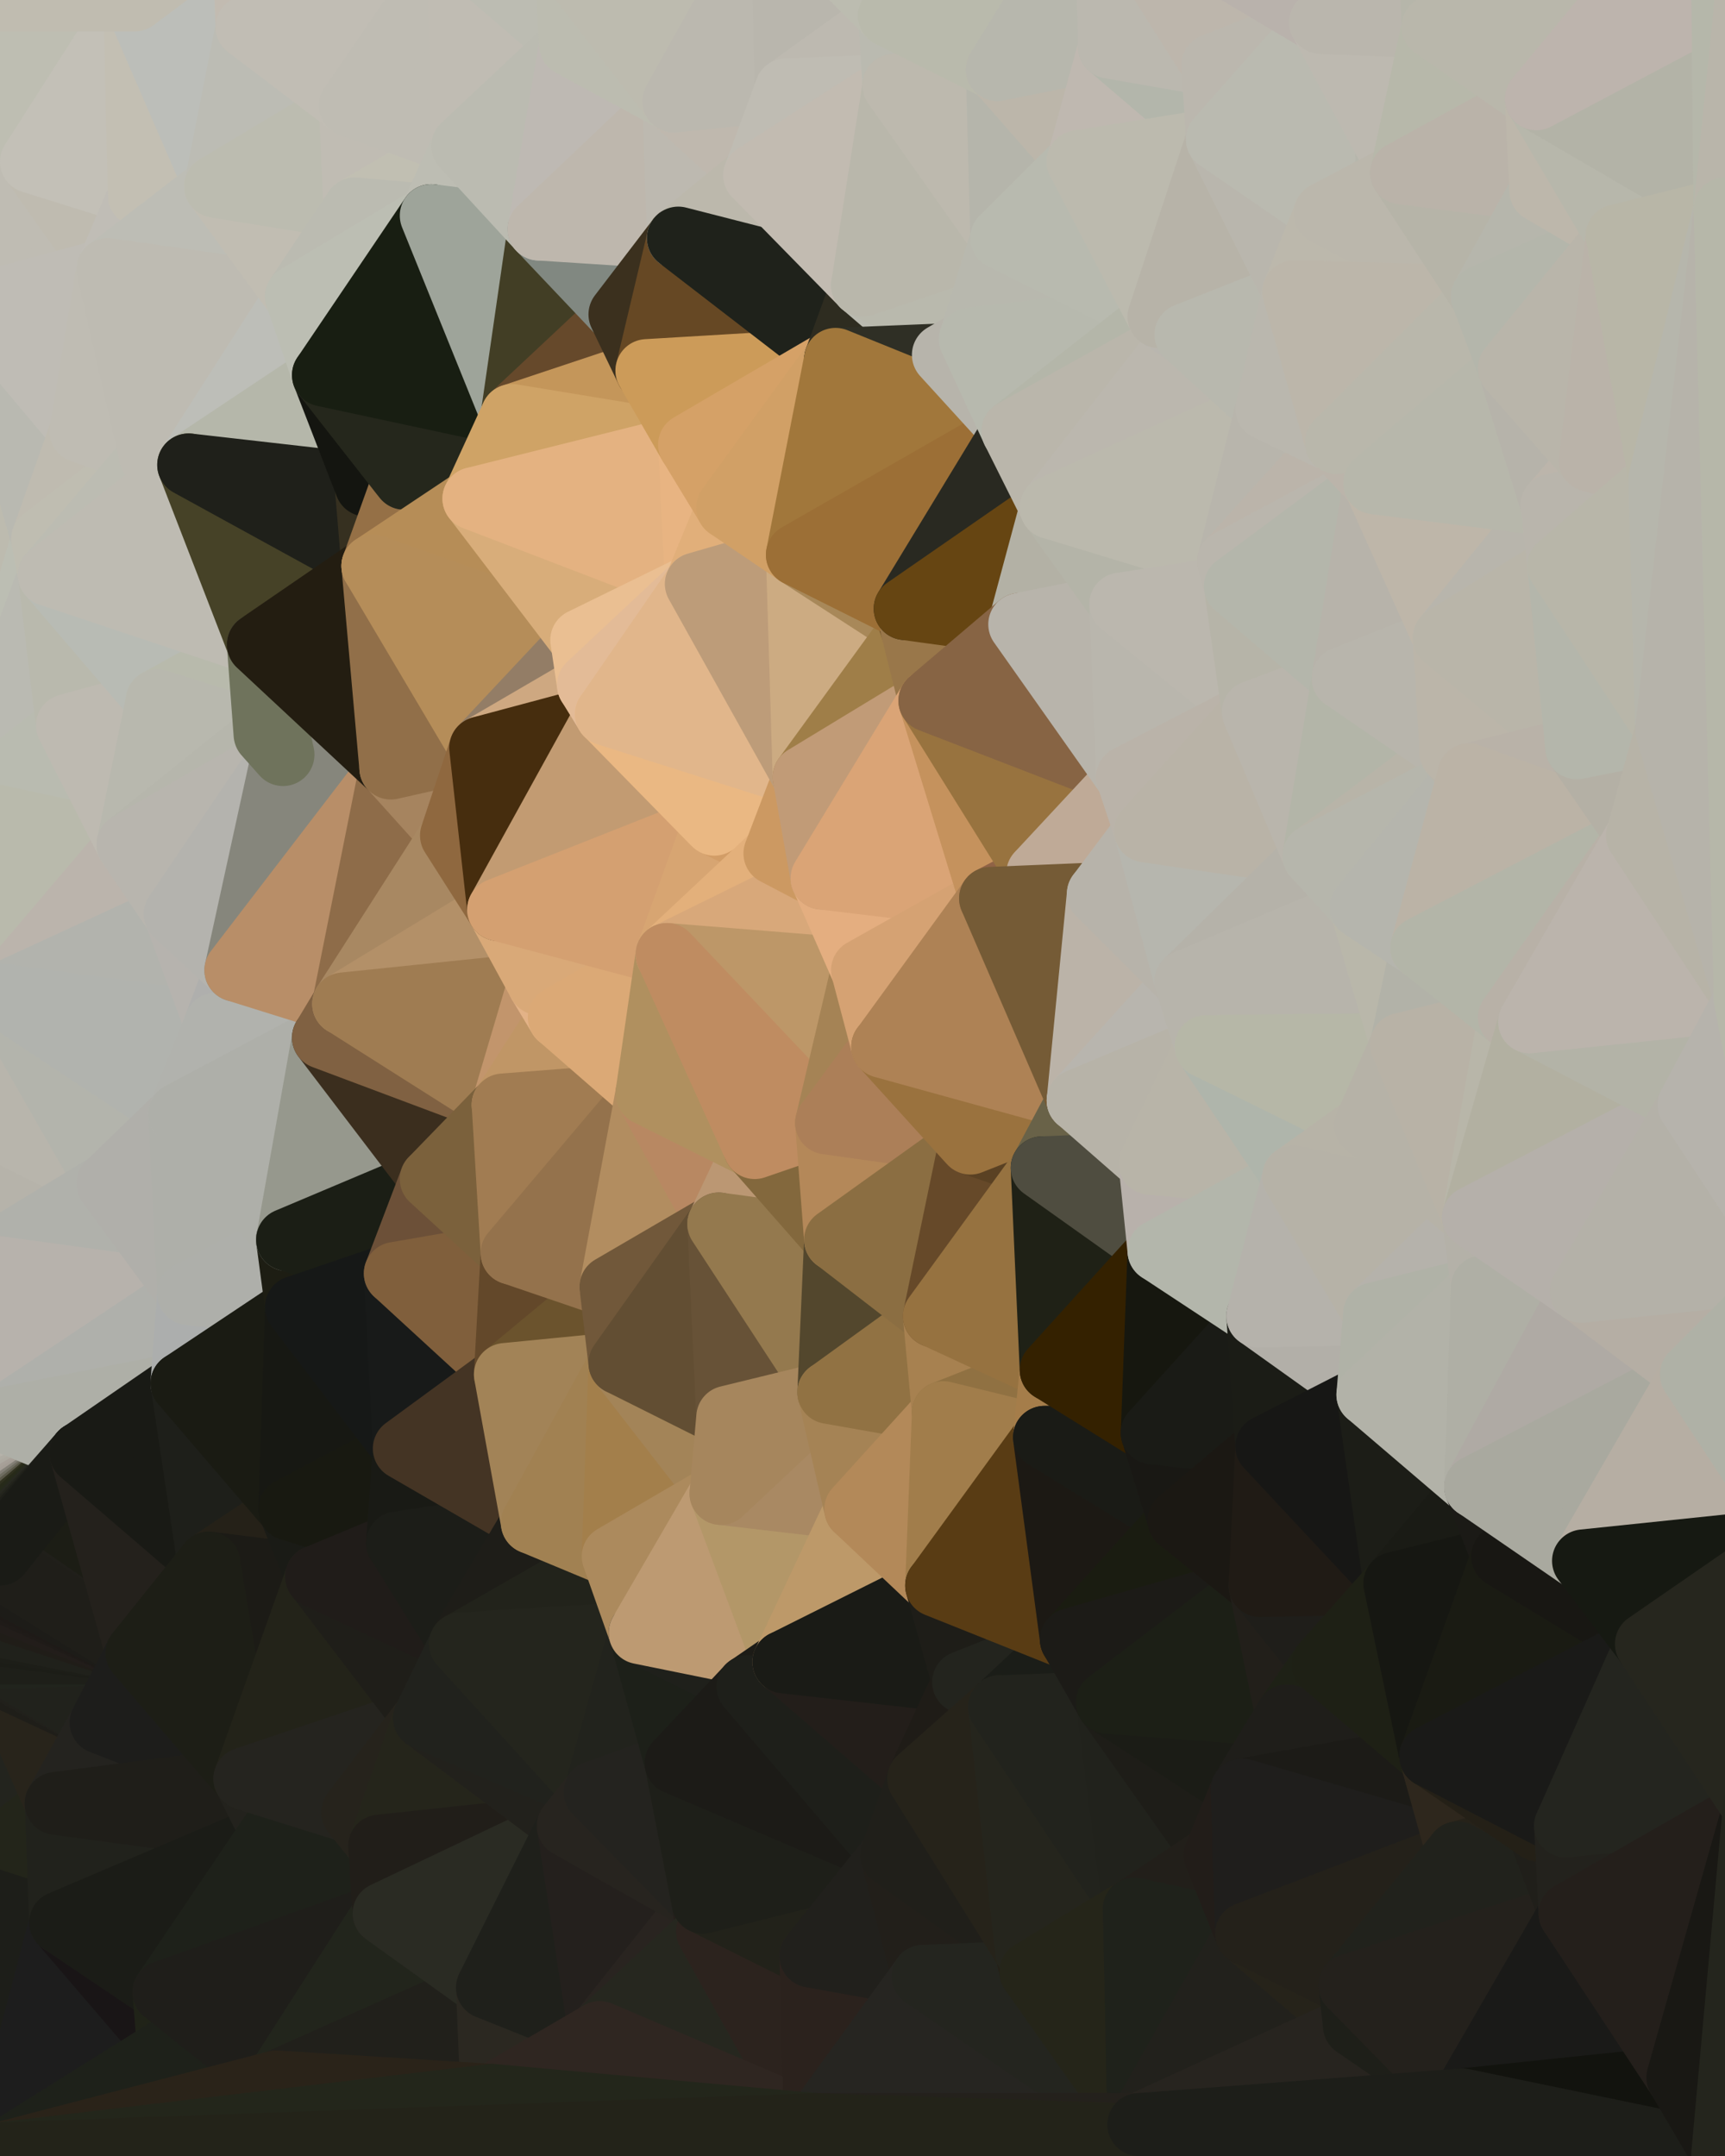 <?xml version="1.0" standalone="yes"?>
<svg width="768" height="960" xmlns="http://www.w3.org/2000/svg" version="1.1" ><polygon points="-59,600 -47,480 -33,16" fill="rgba(187, 185, 173, 1)" stroke="rgba(187, 185, 173, 1)" stroke-width="28" stroke-linejoin="round"/>
		<polygon points="-33,16 -47,480 -11,136" fill="rgba(190, 188, 175, 1)" stroke="rgba(190, 188, 175, 1)" stroke-width="28" stroke-linejoin="round"/>
		<polygon points="-47,480 -17,360 -11,136" fill="rgba(184, 190, 176, 1)" stroke="rgba(184, 190, 176, 1)" stroke-width="28" stroke-linejoin="round"/>
		<polygon points="-47,480 -59,600 -11,563" fill="rgba(180, 180, 172, 1)" stroke="rgba(180, 180, 172, 1)" stroke-width="28" stroke-linejoin="round"/>
		<polygon points="0,738 -50,720 0,740" fill="rgba(38, 33, 29, 1)" stroke="rgba(38, 33, 29, 1)" stroke-width="28" stroke-linejoin="round"/>
		<polygon points="-50,720 0,742 0,740" fill="rgba(39, 31, 28, 1)" stroke="rgba(39, 31, 28, 1)" stroke-width="28" stroke-linejoin="round"/>
		<polygon points="-50,720 0,746 0,742" fill="rgba(41, 30, 28, 1)" stroke="rgba(41, 30, 28, 1)" stroke-width="28" stroke-linejoin="round"/>
		<polygon points="-50,720 0,734 0,732" fill="rgba(33, 34, 28, 1)" stroke="rgba(33, 34, 28, 1)" stroke-width="28" stroke-linejoin="round"/>
		<polygon points="0,730 -50,720 0,732" fill="rgba(30, 29, 25, 1)" stroke="rgba(30, 29, 25, 1)" stroke-width="28" stroke-linejoin="round"/>
		<polygon points="0,736 -50,720 0,738" fill="rgba(37, 34, 29, 1)" stroke="rgba(37, 34, 29, 1)" stroke-width="28" stroke-linejoin="round"/>
		<polygon points="0,734 -50,720 0,736" fill="rgba(33, 34, 28, 1)" stroke="rgba(33, 34, 28, 1)" stroke-width="28" stroke-linejoin="round"/>
		<polygon points="-50,720 -22,840 0,746" fill="rgba(35, 31, 28, 1)" stroke="rgba(35, 31, 28, 1)" stroke-width="28" stroke-linejoin="round"/>
		<polygon points="0,728 -50,720 0,730" fill="rgba(33, 33, 25, 1)" stroke="rgba(33, 33, 25, 1)" stroke-width="28" stroke-linejoin="round"/>
		<polygon points="-17,360 -47,480 0,443" fill="rgba(183, 185, 172, 1)" stroke="rgba(183, 185, 172, 1)" stroke-width="28" stroke-linejoin="round"/>
		<polygon points="0,726 -50,720 0,728" fill="rgba(33, 33, 23, 1)" stroke="rgba(33, 33, 23, 1)" stroke-width="28" stroke-linejoin="round"/>
		<polygon points="-59,600 0,636 0,632" fill="rgba(177, 179, 168, 1)" stroke="rgba(177, 179, 168, 1)" stroke-width="28" stroke-linejoin="round"/>
		<polygon points="-59,600 0,640 0,636" fill="rgba(173, 174, 169, 1)" stroke="rgba(173, 174, 169, 1)" stroke-width="28" stroke-linejoin="round"/>
		<polygon points="-59,600 0,644 0,640" fill="rgba(179, 180, 174, 1)" stroke="rgba(179, 180, 174, 1)" stroke-width="28" stroke-linejoin="round"/>
		<polygon points="-59,600 0,646 0,644" fill="rgba(177, 178, 170, 1)" stroke="rgba(177, 178, 170, 1)" stroke-width="28" stroke-linejoin="round"/>
		<polygon points="-59,600 0,648 0,646" fill="rgba(174, 176, 165, 1)" stroke="rgba(174, 176, 165, 1)" stroke-width="28" stroke-linejoin="round"/>
		<polygon points="-59,600 0,650 0,648" fill="rgba(179, 179, 171, 1)" stroke="rgba(179, 179, 171, 1)" stroke-width="28" stroke-linejoin="round"/>
		<polygon points="-59,600 0,652 0,650" fill="rgba(178, 178, 170, 1)" stroke="rgba(178, 178, 170, 1)" stroke-width="28" stroke-linejoin="round"/>
		<polygon points="-59,600 0,654 0,652" fill="rgba(176, 176, 168, 1)" stroke="rgba(176, 176, 168, 1)" stroke-width="28" stroke-linejoin="round"/>
		<polygon points="-59,600 0,656 0,654" fill="rgba(177, 177, 169, 1)" stroke="rgba(177, 177, 169, 1)" stroke-width="28" stroke-linejoin="round"/>
		<polygon points="-59,600 0,658 0,656" fill="rgba(179, 179, 171, 1)" stroke="rgba(179, 179, 171, 1)" stroke-width="28" stroke-linejoin="round"/>
		<polygon points="-59,600 0,660 0,658" fill="rgba(175, 175, 167, 1)" stroke="rgba(175, 175, 167, 1)" stroke-width="28" stroke-linejoin="round"/>
		<polygon points="-59,600 -50,720 0,660" fill="rgba(177, 178, 164, 1)" stroke="rgba(177, 178, 164, 1)" stroke-width="28" stroke-linejoin="round"/>
		<polygon points="-50,720 0,662 0,660" fill="rgba(31, 33, 22, 1)" stroke="rgba(31, 33, 22, 1)" stroke-width="28" stroke-linejoin="round"/>
		<polygon points="-50,720 0,664 0,662" fill="rgba(28, 30, 19, 1)" stroke="rgba(28, 30, 19, 1)" stroke-width="28" stroke-linejoin="round"/>
		<polygon points="-50,720 0,666 0,664" fill="rgba(26, 28, 17, 1)" stroke="rgba(26, 28, 17, 1)" stroke-width="28" stroke-linejoin="round"/>
		<polygon points="-50,720 0,668 0,666" fill="rgba(25, 27, 16, 1)" stroke="rgba(25, 27, 16, 1)" stroke-width="28" stroke-linejoin="round"/>
		<polygon points="0,724 -50,720 0,726" fill="rgba(33, 33, 23, 1)" stroke="rgba(33, 33, 23, 1)" stroke-width="28" stroke-linejoin="round"/>
		<polygon points="0,668 -2,683 0,670" fill="rgba(53, 48, 26, 1)" stroke="rgba(53, 48, 26, 1)" stroke-width="28" stroke-linejoin="round"/>
		<polygon points="-2,683 0,672 0,670" fill="rgba(42, 41, 23, 1)" stroke="rgba(42, 41, 23, 1)" stroke-width="28" stroke-linejoin="round"/>
		<polygon points="-2,683 0,674 0,672" fill="rgba(33, 35, 24, 1)" stroke="rgba(33, 35, 24, 1)" stroke-width="28" stroke-linejoin="round"/>
		<polygon points="-2,683 0,676 0,674" fill="rgba(31, 31, 23, 1)" stroke="rgba(31, 31, 23, 1)" stroke-width="28" stroke-linejoin="round"/>
		<polygon points="-2,683 0,678 0,676" fill="rgba(35, 32, 25, 1)" stroke="rgba(35, 32, 25, 1)" stroke-width="28" stroke-linejoin="round"/>
		<polygon points="-2,683 0,680 0,678" fill="rgba(31, 33, 22, 1)" stroke="rgba(31, 33, 22, 1)" stroke-width="28" stroke-linejoin="round"/>
		<polygon points="-2,683 0,682 0,680" fill="rgba(28, 30, 19, 1)" stroke="rgba(28, 30, 19, 1)" stroke-width="28" stroke-linejoin="round"/>
		<polygon points="-2,683 0,684 0,682" fill="rgba(26, 28, 17, 1)" stroke="rgba(26, 28, 17, 1)" stroke-width="28" stroke-linejoin="round"/>
		<polygon points="-2,683 0,686 0,684" fill="rgba(25, 27, 16, 1)" stroke="rgba(25, 27, 16, 1)" stroke-width="28" stroke-linejoin="round"/>
		<polygon points="-2,683 0,688 0,686" fill="rgba(23, 25, 14, 1)" stroke="rgba(23, 25, 14, 1)" stroke-width="28" stroke-linejoin="round"/>
		<polygon points="-2,683 0,690 0,688" fill="rgba(24, 26, 15, 1)" stroke="rgba(24, 26, 15, 1)" stroke-width="28" stroke-linejoin="round"/>
		<polygon points="-2,683 0,692 0,690" fill="rgba(29, 31, 20, 1)" stroke="rgba(29, 31, 20, 1)" stroke-width="28" stroke-linejoin="round"/>
		<polygon points="-2,683 0,694 0,692" fill="rgba(28, 30, 19, 1)" stroke="rgba(28, 30, 19, 1)" stroke-width="28" stroke-linejoin="round"/>
		<polygon points="-2,683 -50,720 0,694" fill="rgba(28, 28, 18, 1)" stroke="rgba(28, 28, 18, 1)" stroke-width="28" stroke-linejoin="round"/>
		<polygon points="-50,720 0,696 0,694" fill="rgba(28, 26, 31, 1)" stroke="rgba(28, 26, 31, 1)" stroke-width="28" stroke-linejoin="round"/>
		<polygon points="-50,720 0,698 0,696" fill="rgba(25, 28, 21, 1)" stroke="rgba(25, 28, 21, 1)" stroke-width="28" stroke-linejoin="round"/>
		<polygon points="-50,720 0,700 0,698" fill="rgba(26, 29, 22, 1)" stroke="rgba(26, 29, 22, 1)" stroke-width="28" stroke-linejoin="round"/>
		<polygon points="-50,720 0,702 0,700" fill="rgba(28, 29, 23, 1)" stroke="rgba(28, 29, 23, 1)" stroke-width="28" stroke-linejoin="round"/>
		<polygon points="-50,720 0,704 0,702" fill="rgba(28, 29, 23, 1)" stroke="rgba(28, 29, 23, 1)" stroke-width="28" stroke-linejoin="round"/>
		<polygon points="-50,720 0,706 0,704" fill="rgba(29, 28, 23, 1)" stroke="rgba(29, 28, 23, 1)" stroke-width="28" stroke-linejoin="round"/>
		<polygon points="-50,720 0,708 0,706" fill="rgba(33, 32, 27, 1)" stroke="rgba(33, 32, 27, 1)" stroke-width="28" stroke-linejoin="round"/>
		<polygon points="-50,720 0,710 0,708" fill="rgba(32, 29, 20, 1)" stroke="rgba(32, 29, 20, 1)" stroke-width="28" stroke-linejoin="round"/>
		<polygon points="-50,720 0,712 0,710" fill="rgba(32, 29, 20, 1)" stroke="rgba(32, 29, 20, 1)" stroke-width="28" stroke-linejoin="round"/>
		<polygon points="-50,720 0,714 0,712" fill="rgba(30, 30, 22, 1)" stroke="rgba(30, 30, 22, 1)" stroke-width="28" stroke-linejoin="round"/>
		<polygon points="-50,720 0,716 0,714" fill="rgba(29, 28, 23, 1)" stroke="rgba(29, 28, 23, 1)" stroke-width="28" stroke-linejoin="round"/>
		<polygon points="-50,720 0,718 0,716" fill="rgba(28, 29, 23, 1)" stroke="rgba(28, 29, 23, 1)" stroke-width="28" stroke-linejoin="round"/>
		<polygon points="-50,720 0,720 0,718" fill="rgba(29, 30, 25, 1)" stroke="rgba(29, 30, 25, 1)" stroke-width="28" stroke-linejoin="round"/>
		<polygon points="-50,720 0,722 0,720" fill="rgba(28, 27, 23, 1)" stroke="rgba(28, 27, 23, 1)" stroke-width="28" stroke-linejoin="round"/>
		<polygon points="-50,720 0,724 0,722" fill="rgba(29, 28, 23, 1)" stroke="rgba(29, 28, 23, 1)" stroke-width="28" stroke-linejoin="round"/>
		<polygon points="-50,720 -2,683 0,668" fill="rgba(27, 28, 20, 1)" stroke="rgba(27, 28, 20, 1)" stroke-width="28" stroke-linejoin="round"/>
		<polygon points="-33,16 -11,136 14,72" fill="rgba(192, 188, 176, 1)" stroke="rgba(192, 188, 176, 1)" stroke-width="28" stroke-linejoin="round"/>
		<polygon points="-11,563 -59,600 0,632" fill="rgba(178, 179, 173, 1)" stroke="rgba(178, 179, 173, 1)" stroke-width="28" stroke-linejoin="round"/>
		<polygon points="-11,136 -17,360 19,240" fill="rgba(189, 187, 175, 1)" stroke="rgba(189, 187, 175, 1)" stroke-width="28" stroke-linejoin="round"/>
		<polygon points="19,240 -17,360 22,256" fill="rgba(188, 190, 179, 1)" stroke="rgba(188, 190, 179, 1)" stroke-width="28" stroke-linejoin="round"/>
		<polygon points="0,746 -22,840 25,803" fill="rgba(35, 36, 30, 1)" stroke="rgba(35, 36, 30, 1)" stroke-width="28" stroke-linejoin="round"/>
		<polygon points="22,256 -17,360 30,323" fill="rgba(186, 186, 178, 1)" stroke="rgba(186, 186, 178, 1)" stroke-width="28" stroke-linejoin="round"/>
		<polygon points="0,0 -33,16 14,72" fill="rgba(190, 192, 181, 1)" stroke="rgba(190, 192, 181, 1)" stroke-width="28" stroke-linejoin="round"/>
		<polygon points="-22,840 -50,720 0,959" fill="rgba(37, 37, 35, 1)" stroke="rgba(37, 37, 35, 1)" stroke-width="28" stroke-linejoin="round"/>
		<polygon points="0,632 0,636 36,647" fill="rgba(174, 175, 167, 1)" stroke="rgba(174, 175, 167, 1)" stroke-width="28" stroke-linejoin="round"/>
		<polygon points="0,636 0,640 36,647" fill="rgba(177, 176, 171, 1)" stroke="rgba(177, 176, 171, 1)" stroke-width="28" stroke-linejoin="round"/>
		<polygon points="0,640 0,644 36,647" fill="rgba(175, 174, 169, 1)" stroke="rgba(175, 174, 169, 1)" stroke-width="28" stroke-linejoin="round"/>
		<polygon points="0,644 0,646 36,647" fill="rgba(178, 178, 170, 1)" stroke="rgba(178, 178, 170, 1)" stroke-width="28" stroke-linejoin="round"/>
		<polygon points="0,646 0,648 36,647" fill="rgba(179, 179, 169, 1)" stroke="rgba(179, 179, 169, 1)" stroke-width="28" stroke-linejoin="round"/>
		<polygon points="0,648 0,650 36,647" fill="rgba(173, 175, 164, 1)" stroke="rgba(173, 175, 164, 1)" stroke-width="28" stroke-linejoin="round"/>
		<polygon points="0,650 0,652 36,647" fill="rgba(174, 175, 167, 1)" stroke="rgba(174, 175, 167, 1)" stroke-width="28" stroke-linejoin="round"/>
		<polygon points="0,652 0,654 36,647" fill="rgba(178, 179, 173, 1)" stroke="rgba(178, 179, 173, 1)" stroke-width="28" stroke-linejoin="round"/>
		<polygon points="0,654 0,656 36,647" fill="rgba(175, 176, 171, 1)" stroke="rgba(175, 176, 171, 1)" stroke-width="28" stroke-linejoin="round"/>
		<polygon points="0,656 0,658 36,647" fill="rgba(172, 173, 167, 1)" stroke="rgba(172, 173, 167, 1)" stroke-width="28" stroke-linejoin="round"/>
		<polygon points="0,658 0,660 36,647" fill="rgba(174, 175, 167, 1)" stroke="rgba(174, 175, 167, 1)" stroke-width="28" stroke-linejoin="round"/>
		<polygon points="0,660 0,662 36,647" fill="rgba(179, 176, 167, 1)" stroke="rgba(179, 176, 167, 1)" stroke-width="28" stroke-linejoin="round"/>
		<polygon points="0,662 0,664 36,647" fill="rgba(182, 179, 170, 1)" stroke="rgba(182, 179, 170, 1)" stroke-width="28" stroke-linejoin="round"/>
		<polygon points="0,664 0,666 36,647" fill="rgba(175, 172, 163, 1)" stroke="rgba(175, 172, 163, 1)" stroke-width="28" stroke-linejoin="round"/>
		<polygon points="-11,136 19,240 36,192" fill="rgba(185, 185, 177, 1)" stroke="rgba(185, 185, 177, 1)" stroke-width="28" stroke-linejoin="round"/>
		<polygon points="25,803 -22,840 27,856" fill="rgba(35, 37, 26, 1)" stroke="rgba(35, 37, 26, 1)" stroke-width="28" stroke-linejoin="round"/>
		<polygon points="0,746 25,803 45,767" fill="rgba(40, 36, 27, 1)" stroke="rgba(40, 36, 27, 1)" stroke-width="28" stroke-linejoin="round"/>
		<polygon points="0,666 0,668 36,647" fill="rgba(173, 169, 160, 1)" stroke="rgba(173, 169, 160, 1)" stroke-width="28" stroke-linejoin="round"/>
		<polygon points="-22,840 0,959 27,856" fill="rgba(29, 30, 25, 1)" stroke="rgba(29, 30, 25, 1)" stroke-width="28" stroke-linejoin="round"/>
		<polygon points="-47,480 -11,563 48,527" fill="rgba(182, 179, 170, 1)" stroke="rgba(182, 179, 170, 1)" stroke-width="28" stroke-linejoin="round"/>
		<polygon points="14,72 -11,136 48,120" fill="rgba(191, 188, 179, 1)" stroke="rgba(191, 188, 179, 1)" stroke-width="28" stroke-linejoin="round"/>
		<polygon points="0,742 0,746 45,767" fill="rgba(31, 30, 25, 1)" stroke="rgba(31, 30, 25, 1)" stroke-width="28" stroke-linejoin="round"/>
		<polygon points="0,668 0,670 36,647" fill="rgba(167, 160, 152, 1)" stroke="rgba(167, 160, 152, 1)" stroke-width="28" stroke-linejoin="round"/>
		<polygon points="0,670 0,672 36,647" fill="rgba(164, 157, 149, 1)" stroke="rgba(164, 157, 149, 1)" stroke-width="28" stroke-linejoin="round"/>
		<polygon points="0,672 0,674 36,647" fill="rgba(132, 128, 119, 1)" stroke="rgba(132, 128, 119, 1)" stroke-width="28" stroke-linejoin="round"/>
		<polygon points="0,443 -47,480 48,527" fill="rgba(184, 181, 172, 1)" stroke="rgba(184, 181, 172, 1)" stroke-width="28" stroke-linejoin="round"/>
		<polygon points="0,674 0,676 36,647" fill="rgba(111, 109, 97, 1)" stroke="rgba(111, 109, 97, 1)" stroke-width="28" stroke-linejoin="round"/>
		<polygon points="30,323 -17,360 57,376" fill="rgba(185, 187, 176, 1)" stroke="rgba(185, 187, 176, 1)" stroke-width="28" stroke-linejoin="round"/>
		<polygon points="0,740 0,742 45,767" fill="rgba(33, 32, 27, 1)" stroke="rgba(33, 32, 27, 1)" stroke-width="28" stroke-linejoin="round"/>
		<polygon points="0,676 0,678 36,647" fill="rgba(89, 87, 72, 1)" stroke="rgba(89, 87, 72, 1)" stroke-width="28" stroke-linejoin="round"/>
		<polygon points="0,730 0,732 61,736" fill="rgba(30, 31, 25, 1)" stroke="rgba(30, 31, 25, 1)" stroke-width="28" stroke-linejoin="round"/>
		<polygon points="0,728 0,730 61,736" fill="rgba(29, 30, 24, 1)" stroke="rgba(29, 30, 24, 1)" stroke-width="28" stroke-linejoin="round"/>
		<polygon points="0,738 0,740 61,736" fill="rgba(32, 33, 27, 1)" stroke="rgba(32, 33, 27, 1)" stroke-width="28" stroke-linejoin="round"/>
		<polygon points="0,740 45,767 61,736" fill="rgba(33, 34, 28, 1)" stroke="rgba(33, 34, 28, 1)" stroke-width="28" stroke-linejoin="round"/>
		<polygon points="0,732 0,734 61,736" fill="rgba(30, 31, 25, 1)" stroke="rgba(30, 31, 25, 1)" stroke-width="28" stroke-linejoin="round"/>
		<polygon points="0,736 0,738 61,736" fill="rgba(33, 36, 29, 1)" stroke="rgba(33, 36, 29, 1)" stroke-width="28" stroke-linejoin="round"/>
		<polygon points="0,734 0,736 61,736" fill="rgba(30, 31, 25, 1)" stroke="rgba(30, 31, 25, 1)" stroke-width="28" stroke-linejoin="round"/>
		<polygon points="-17,360 0,443 57,376" fill="rgba(185, 186, 172, 1)" stroke="rgba(185, 186, 172, 1)" stroke-width="28" stroke-linejoin="round"/>
		<polygon points="14,72 48,120 62,87" fill="rgba(191, 187, 176, 1)" stroke="rgba(191, 187, 176, 1)" stroke-width="28" stroke-linejoin="round"/>
		<polygon points="0,726 0,728 61,736" fill="rgba(28, 29, 23, 1)" stroke="rgba(28, 29, 23, 1)" stroke-width="28" stroke-linejoin="round"/>
		<polygon points="0,724 0,726 61,736" fill="rgba(29, 30, 24, 1)" stroke="rgba(29, 30, 24, 1)" stroke-width="28" stroke-linejoin="round"/>
		<polygon points="0,716 0,718 61,736" fill="rgba(29, 28, 23, 1)" stroke="rgba(29, 28, 23, 1)" stroke-width="28" stroke-linejoin="round"/>
		<polygon points="0,718 0,720 61,736" fill="rgba(29, 28, 23, 1)" stroke="rgba(29, 28, 23, 1)" stroke-width="28" stroke-linejoin="round"/>
		<polygon points="0,720 0,722 61,736" fill="rgba(29, 30, 24, 1)" stroke="rgba(29, 30, 24, 1)" stroke-width="28" stroke-linejoin="round"/>
		<polygon points="0,722 0,724 61,736" fill="rgba(32, 33, 27, 1)" stroke="rgba(32, 33, 27, 1)" stroke-width="28" stroke-linejoin="round"/>
		<polygon points="-11,136 36,192 48,120" fill="rgba(191, 188, 181, 1)" stroke="rgba(191, 188, 181, 1)" stroke-width="28" stroke-linejoin="round"/>
		<polygon points="0,678 0,680 36,647" fill="rgba(48, 49, 31, 1)" stroke="rgba(48, 49, 31, 1)" stroke-width="28" stroke-linejoin="round"/>
		<polygon points="0,712 0,714 61,736" fill="rgba(32, 29, 24, 1)" stroke="rgba(32, 29, 24, 1)" stroke-width="28" stroke-linejoin="round"/>
		<polygon points="0,714 0,716 61,736" fill="rgba(32, 29, 24, 1)" stroke="rgba(32, 29, 24, 1)" stroke-width="28" stroke-linejoin="round"/>
		<polygon points="0,680 0,682 36,647" fill="rgba(39, 42, 25, 1)" stroke="rgba(39, 42, 25, 1)" stroke-width="28" stroke-linejoin="round"/>
		<polygon points="0,708 0,710 61,736" fill="rgba(32, 28, 25, 1)" stroke="rgba(32, 28, 25, 1)" stroke-width="28" stroke-linejoin="round"/>
		<polygon points="0,710 0,712 61,736" fill="rgba(34, 29, 26, 1)" stroke="rgba(34, 29, 26, 1)" stroke-width="28" stroke-linejoin="round"/>
		<polygon points="0,682 0,684 36,647" fill="rgba(38, 42, 27, 1)" stroke="rgba(38, 42, 27, 1)" stroke-width="28" stroke-linejoin="round"/>
		<polygon points="36,192 19,240 67,203" fill="rgba(191, 187, 176, 1)" stroke="rgba(191, 187, 176, 1)" stroke-width="28" stroke-linejoin="round"/>
		<polygon points="0,706 0,708 61,736" fill="rgba(31, 27, 24, 1)" stroke="rgba(31, 27, 24, 1)" stroke-width="28" stroke-linejoin="round"/>
		<polygon points="0,0 14,72 60,0" fill="rgba(190, 190, 178, 1)" stroke="rgba(190, 190, 178, 1)" stroke-width="28" stroke-linejoin="round"/>
		<polygon points="27,856 0,959 75,912" fill="rgba(29, 29, 29, 1)" stroke="rgba(29, 29, 29, 1)" stroke-width="28" stroke-linejoin="round"/>
		<polygon points="73,887 27,856 75,912" fill="rgba(25, 21, 22, 1)" stroke="rgba(25, 21, 22, 1)" stroke-width="28" stroke-linejoin="round"/>
		<polygon points="0,704 0,706 61,736" fill="rgba(30, 26, 23, 1)" stroke="rgba(30, 26, 23, 1)" stroke-width="28" stroke-linejoin="round"/>
		<polygon points="0,684 0,686 36,647" fill="rgba(39, 40, 32, 1)" stroke="rgba(39, 40, 32, 1)" stroke-width="28" stroke-linejoin="round"/>
		<polygon points="57,376 0,443 78,407" fill="rgba(187, 180, 172, 1)" stroke="rgba(187, 180, 172, 1)" stroke-width="28" stroke-linejoin="round"/>
		<polygon points="22,256 30,323 70,312" fill="rgba(185, 185, 173, 1)" stroke="rgba(185, 185, 173, 1)" stroke-width="28" stroke-linejoin="round"/>
		<polygon points="0,702 0,704 61,736" fill="rgba(29, 28, 24, 1)" stroke="rgba(29, 28, 24, 1)" stroke-width="28" stroke-linejoin="round"/>
		<polygon points="0,686 0,688 36,647" fill="rgba(35, 36, 28, 1)" stroke="rgba(35, 36, 28, 1)" stroke-width="28" stroke-linejoin="round"/>
		<polygon points="0,443 48,527 80,496" fill="rgba(179, 180, 172, 1)" stroke="rgba(179, 180, 172, 1)" stroke-width="28" stroke-linejoin="round"/>
		<polygon points="0,698 0,700 61,736" fill="rgba(29, 30, 24, 1)" stroke="rgba(29, 30, 24, 1)" stroke-width="28" stroke-linejoin="round"/>
		<polygon points="0,700 0,702 61,736" fill="rgba(29, 28, 24, 1)" stroke="rgba(29, 28, 24, 1)" stroke-width="28" stroke-linejoin="round"/>
		<polygon points="48,527 -11,563 84,576" fill="rgba(176, 177, 171, 1)" stroke="rgba(176, 177, 171, 1)" stroke-width="28" stroke-linejoin="round"/>
		<polygon points="-11,563 0,632 84,576" fill="rgba(183, 178, 172, 1)" stroke="rgba(183, 178, 172, 1)" stroke-width="28" stroke-linejoin="round"/>
		<polygon points="0,632 81,616 84,576" fill="rgba(175, 176, 171, 1)" stroke="rgba(175, 176, 171, 1)" stroke-width="28" stroke-linejoin="round"/>
		<polygon points="0,632 36,647 81,616" fill="rgba(174, 175, 167, 1)" stroke="rgba(174, 175, 167, 1)" stroke-width="28" stroke-linejoin="round"/>
		<polygon points="30,323 57,376 70,312" fill="rgba(190, 186, 177, 1)" stroke="rgba(190, 186, 177, 1)" stroke-width="28" stroke-linejoin="round"/>
		<polygon points="0,692 0,694 61,736" fill="rgba(34, 31, 26, 1)" stroke="rgba(34, 31, 26, 1)" stroke-width="28" stroke-linejoin="round"/>
		<polygon points="36,647 0,692 61,736" fill="rgba(28, 29, 21, 1)" stroke="rgba(28, 29, 21, 1)" stroke-width="28" stroke-linejoin="round"/>
		<polygon points="0,694 0,696 61,736" fill="rgba(32, 31, 26, 1)" stroke="rgba(32, 31, 26, 1)" stroke-width="28" stroke-linejoin="round"/>
		<polygon points="0,696 0,698 61,736" fill="rgba(31, 30, 25, 1)" stroke="rgba(31, 30, 25, 1)" stroke-width="28" stroke-linejoin="round"/>
		<polygon points="0,688 0,690 36,647" fill="rgba(30, 31, 25, 1)" stroke="rgba(30, 31, 25, 1)" stroke-width="28" stroke-linejoin="round"/>
		<polygon points="0,690 0,692 36,647" fill="rgba(26, 27, 22, 1)" stroke="rgba(26, 27, 22, 1)" stroke-width="28" stroke-linejoin="round"/>
		<polygon points="36,647 61,736 93,696" fill="rgba(36, 33, 28, 1)" stroke="rgba(36, 33, 28, 1)" stroke-width="28" stroke-linejoin="round"/>
		<polygon points="60,0 14,72 62,87" fill="rgba(195, 192, 183, 1)" stroke="rgba(195, 192, 183, 1)" stroke-width="28" stroke-linejoin="round"/>
		<polygon points="78,407 0,443 96,456" fill="rgba(178, 179, 173, 1)" stroke="rgba(178, 179, 173, 1)" stroke-width="28" stroke-linejoin="round"/>
		<polygon points="0,443 80,496 96,456" fill="rgba(177, 179, 174, 1)" stroke="rgba(177, 179, 174, 1)" stroke-width="28" stroke-linejoin="round"/>
		<polygon points="19,240 22,256 67,203" fill="rgba(191, 189, 177, 1)" stroke="rgba(191, 189, 177, 1)" stroke-width="28" stroke-linejoin="round"/>
		<polygon points="78,407 96,456 105,432" fill="rgba(182, 179, 174, 1)" stroke="rgba(182, 179, 174, 1)" stroke-width="28" stroke-linejoin="round"/>
		<polygon points="48,120 36,192 67,203" fill="rgba(191, 188, 179, 1)" stroke="rgba(191, 188, 179, 1)" stroke-width="28" stroke-linejoin="round"/>
		<polygon points="67,203 22,256 84,207" fill="rgba(188, 188, 178, 1)" stroke="rgba(188, 188, 178, 1)" stroke-width="28" stroke-linejoin="round"/>
		<polygon points="45,767 25,803 109,792" fill="rgba(36, 35, 31, 1)" stroke="rgba(36, 35, 31, 1)" stroke-width="28" stroke-linejoin="round"/>
		<polygon points="62,87 48,120 96,83" fill="rgba(192, 189, 182, 1)" stroke="rgba(192, 189, 182, 1)" stroke-width="28" stroke-linejoin="round"/>
		<polygon points="108,-36 60,0 110,12" fill="rgba(189, 189, 179, 1)" stroke="rgba(189, 189, 179, 1)" stroke-width="28" stroke-linejoin="round"/>
		<polygon points="61,736 45,767 109,792" fill="rgba(29, 29, 27, 1)" stroke="rgba(29, 29, 27, 1)" stroke-width="28" stroke-linejoin="round"/>
		<polygon points="60,0 62,87 96,83" fill="rgba(195, 191, 179, 1)" stroke="rgba(195, 191, 179, 1)" stroke-width="28" stroke-linejoin="round"/>
		<polygon points="81,616 36,647 93,696" fill="rgba(25, 26, 21, 1)" stroke="rgba(25, 26, 21, 1)" stroke-width="28" stroke-linejoin="round"/>
		<polygon points="25,803 27,856 121,816" fill="rgba(33, 34, 28, 1)" stroke="rgba(33, 34, 28, 1)" stroke-width="28" stroke-linejoin="round"/>
		<polygon points="109,792 25,803 121,816" fill="rgba(31, 30, 25, 1)" stroke="rgba(31, 30, 25, 1)" stroke-width="28" stroke-linejoin="round"/>
		<polygon points="22,256 70,312 115,287" fill="rgba(184, 187, 180, 1)" stroke="rgba(184, 187, 180, 1)" stroke-width="28" stroke-linejoin="round"/>
		<polygon points="60,0 96,83 110,12" fill="rgba(188, 190, 185, 1)" stroke="rgba(188, 190, 185, 1)" stroke-width="28" stroke-linejoin="round"/>
		<polygon points="27,856 73,887 121,816" fill="rgba(27, 28, 23, 1)" stroke="rgba(27, 28, 23, 1)" stroke-width="28" stroke-linejoin="round"/>
		<polygon points="115,287 70,312 118,327" fill="rgba(184, 186, 172, 1)" stroke="rgba(184, 186, 172, 1)" stroke-width="28" stroke-linejoin="round"/>
		<polygon points="70,312 57,376 118,327" fill="rgba(184, 184, 174, 1)" stroke="rgba(184, 184, 174, 1)" stroke-width="28" stroke-linejoin="round"/>
		<polygon points="84,207 22,256 115,287" fill="rgba(190, 187, 178, 1)" stroke="rgba(190, 187, 178, 1)" stroke-width="28" stroke-linejoin="round"/>
		<polygon points="0,0 60,0 108,-36" fill="rgba(192, 188, 176, 1)" stroke="rgba(192, 188, 176, 1)" stroke-width="28" stroke-linejoin="round"/>
		<polygon points="80,496 48,527 84,576" fill="rgba(176, 175, 170, 1)" stroke="rgba(176, 175, 170, 1)" stroke-width="28" stroke-linejoin="round"/>
		<polygon points="80,496 84,576 128,552" fill="rgba(174, 175, 169, 1)" stroke="rgba(174, 175, 169, 1)" stroke-width="28" stroke-linejoin="round"/>
		<polygon points="84,576 81,616 132,582" fill="rgba(172, 174, 173, 1)" stroke="rgba(172, 174, 173, 1)" stroke-width="28" stroke-linejoin="round"/>
		<polygon points="128,552 84,576 132,582" fill="rgba(174, 175, 170, 1)" stroke="rgba(174, 175, 170, 1)" stroke-width="28" stroke-linejoin="round"/>
		<polygon points="96,83 48,120 132,132" fill="rgba(189, 189, 181, 1)" stroke="rgba(189, 189, 181, 1)" stroke-width="28" stroke-linejoin="round"/>
		<polygon points="48,120 67,203 132,132" fill="rgba(190, 187, 178, 1)" stroke="rgba(190, 187, 178, 1)" stroke-width="28" stroke-linejoin="round"/>
		<polygon points="67,203 84,207 132,132" fill="rgba(190, 187, 178, 1)" stroke="rgba(190, 187, 178, 1)" stroke-width="28" stroke-linejoin="round"/>
		<polygon points="81,616 93,696 129,672" fill="rgba(30, 31, 26, 1)" stroke="rgba(30, 31, 26, 1)" stroke-width="28" stroke-linejoin="round"/>
		<polygon points="118,327 57,376 126,336" fill="rgba(182, 182, 172, 1)" stroke="rgba(182, 182, 172, 1)" stroke-width="28" stroke-linejoin="round"/>
		<polygon points="73,887 75,912 123,927" fill="rgba(32, 35, 24, 1)" stroke="rgba(32, 35, 24, 1)" stroke-width="28" stroke-linejoin="round"/>
		<polygon points="129,672 93,696 141,702" fill="rgba(37, 33, 24, 1)" stroke="rgba(37, 33, 24, 1)" stroke-width="28" stroke-linejoin="round"/>
		<polygon points="57,376 78,407 126,336" fill="rgba(184, 181, 174, 1)" stroke="rgba(184, 181, 174, 1)" stroke-width="28" stroke-linejoin="round"/>
		<polygon points="105,432 96,456 144,462" fill="rgba(175, 175, 173, 1)" stroke="rgba(175, 175, 173, 1)" stroke-width="28" stroke-linejoin="round"/>
		<polygon points="132,132 84,207 144,167" fill="rgba(189, 190, 184, 1)" stroke="rgba(189, 190, 184, 1)" stroke-width="28" stroke-linejoin="round"/>
		<polygon points="105,432 144,462 153,447" fill="rgba(175, 178, 171, 1)" stroke="rgba(175, 178, 171, 1)" stroke-width="28" stroke-linejoin="round"/>
		<polygon points="96,456 80,496 144,462" fill="rgba(177, 178, 173, 1)" stroke="rgba(177, 178, 173, 1)" stroke-width="28" stroke-linejoin="round"/>
		<polygon points="110,12 96,83 156,47" fill="rgba(188, 188, 180, 1)" stroke="rgba(188, 188, 180, 1)" stroke-width="28" stroke-linejoin="round"/>
		<polygon points="96,83 132,132 158,93" fill="rgba(193, 189, 178, 1)" stroke="rgba(193, 189, 178, 1)" stroke-width="28" stroke-linejoin="round"/>
		<polygon points="109,792 121,816 157,807" fill="rgba(35, 34, 29, 1)" stroke="rgba(35, 34, 29, 1)" stroke-width="28" stroke-linejoin="round"/>
		<polygon points="93,696 109,792 141,702" fill="rgba(28, 27, 22, 1)" stroke="rgba(28, 27, 22, 1)" stroke-width="28" stroke-linejoin="round"/>
		<polygon points="75,912 0,959 123,927" fill="rgba(30, 33, 26, 1)" stroke="rgba(30, 33, 26, 1)" stroke-width="28" stroke-linejoin="round"/>
		<polygon points="93,696 61,736 109,792" fill="rgba(29, 30, 22, 1)" stroke="rgba(29, 30, 22, 1)" stroke-width="28" stroke-linejoin="round"/>
		<polygon points="144,167 84,207 163,216" fill="rgba(181, 183, 170, 1)" stroke="rgba(181, 183, 170, 1)" stroke-width="28" stroke-linejoin="round"/>
		<polygon points="156,47 96,83 158,93" fill="rgba(188, 188, 176, 1)" stroke="rgba(188, 188, 176, 1)" stroke-width="28" stroke-linejoin="round"/>
		<polygon points="84,207 115,287 166,252" fill="rgba(70, 66, 39, 1)" stroke="rgba(70, 66, 39, 1)" stroke-width="28" stroke-linejoin="round"/>
		<polygon points="163,216 84,207 166,252" fill="rgba(31, 32, 26, 1)" stroke="rgba(31, 32, 26, 1)" stroke-width="28" stroke-linejoin="round"/>
		<polygon points="157,807 121,816 169,822" fill="rgba(39, 36, 27, 1)" stroke="rgba(39, 36, 27, 1)" stroke-width="28" stroke-linejoin="round"/>
		<polygon points="81,616 129,672 132,582" fill="rgba(26, 27, 19, 1)" stroke="rgba(26, 27, 19, 1)" stroke-width="28" stroke-linejoin="round"/>
		<polygon points="169,822 121,816 171,852" fill="rgba(36, 35, 30, 1)" stroke="rgba(36, 35, 30, 1)" stroke-width="28" stroke-linejoin="round"/>
		<polygon points="121,816 73,887 171,852" fill="rgba(30, 33, 26, 1)" stroke="rgba(30, 33, 26, 1)" stroke-width="28" stroke-linejoin="round"/>
		<polygon points="80,496 128,552 144,462" fill="rgba(174, 175, 169, 1)" stroke="rgba(174, 175, 169, 1)" stroke-width="28" stroke-linejoin="round"/>
		<polygon points="78,407 105,432 126,336" fill="rgba(180, 179, 174, 1)" stroke="rgba(180, 179, 174, 1)" stroke-width="28" stroke-linejoin="round"/>
		<polygon points="128,552 132,582 176,567" fill="rgba(29, 29, 19, 1)" stroke="rgba(29, 29, 19, 1)" stroke-width="28" stroke-linejoin="round"/>
		<polygon points="73,887 123,927 171,852" fill="rgba(31, 30, 26, 1)" stroke="rgba(31, 30, 26, 1)" stroke-width="28" stroke-linejoin="round"/>
		<polygon points="129,672 141,702 177,687" fill="rgba(26, 27, 22, 1)" stroke="rgba(26, 27, 22, 1)" stroke-width="28" stroke-linejoin="round"/>
		<polygon points="132,582 129,672 180,645" fill="rgba(23, 24, 19, 1)" stroke="rgba(23, 24, 19, 1)" stroke-width="28" stroke-linejoin="round"/>
		<polygon points="129,672 177,687 180,645" fill="rgba(24, 25, 17, 1)" stroke="rgba(24, 25, 17, 1)" stroke-width="28" stroke-linejoin="round"/>
		<polygon points="141,702 109,792 189,765" fill="rgba(35, 35, 25, 1)" stroke="rgba(35, 35, 25, 1)" stroke-width="28" stroke-linejoin="round"/>
		<polygon points="109,792 157,807 189,765" fill="rgba(37, 36, 31, 1)" stroke="rgba(37, 36, 31, 1)" stroke-width="28" stroke-linejoin="round"/>
		<polygon points="144,462 128,552 192,525" fill="rgba(150, 152, 141, 1)" stroke="rgba(150, 152, 141, 1)" stroke-width="28" stroke-linejoin="round"/>
		<polygon points="128,552 176,567 192,525" fill="rgba(27, 30, 21, 1)" stroke="rgba(27, 30, 21, 1)" stroke-width="28" stroke-linejoin="round"/>
		<polygon points="163,216 166,252 180,213" fill="rgba(54, 48, 32, 1)" stroke="rgba(54, 48, 32, 1)" stroke-width="28" stroke-linejoin="round"/>
		<polygon points="144,167 163,216 180,213" fill="rgba(20, 21, 16, 1)" stroke="rgba(20, 21, 16, 1)" stroke-width="28" stroke-linejoin="round"/>
		<polygon points="115,287 126,336 174,342" fill="rgba(23, 24, 19, 1)" stroke="rgba(23, 24, 19, 1)" stroke-width="28" stroke-linejoin="round"/>
		<polygon points="126,336 105,432 174,342" fill="rgba(134, 134, 124, 1)" stroke="rgba(134, 134, 124, 1)" stroke-width="28" stroke-linejoin="round"/>
		<polygon points="115,287 118,327 126,336" fill="rgba(111, 115, 92, 1)" stroke="rgba(111, 115, 92, 1)" stroke-width="28" stroke-linejoin="round"/>
		<polygon points="105,432 153,447 174,342" fill="rgba(184, 142, 104, 1)" stroke="rgba(184, 142, 104, 1)" stroke-width="28" stroke-linejoin="round"/>
		<polygon points="108,-36 110,12 204,-23" fill="rgba(194, 187, 177, 1)" stroke="rgba(194, 187, 177, 1)" stroke-width="28" stroke-linejoin="round"/>
		<polygon points="174,342 153,447 201,372" fill="rgba(142, 108, 73, 1)" stroke="rgba(142, 108, 73, 1)" stroke-width="28" stroke-linejoin="round"/>
		<polygon points="141,702 189,765 205,732" fill="rgba(31, 30, 25, 1)" stroke="rgba(31, 30, 25, 1)" stroke-width="28" stroke-linejoin="round"/>
		<polygon points="156,47 158,93 206,65" fill="rgba(192, 188, 179, 1)" stroke="rgba(192, 188, 179, 1)" stroke-width="28" stroke-linejoin="round"/>
		<polygon points="158,93 192,96 206,65" fill="rgba(193, 191, 178, 1)" stroke="rgba(193, 191, 178, 1)" stroke-width="28" stroke-linejoin="round"/>
		<polygon points="177,687 141,702 205,732" fill="rgba(32, 28, 25, 1)" stroke="rgba(32, 28, 25, 1)" stroke-width="28" stroke-linejoin="round"/>
		<polygon points="110,12 156,47 204,-23" fill="rgba(193, 189, 180, 1)" stroke="rgba(193, 189, 180, 1)" stroke-width="28" stroke-linejoin="round"/>
		<polygon points="176,567 132,582 180,645" fill="rgba(22, 24, 23, 1)" stroke="rgba(22, 24, 23, 1)" stroke-width="28" stroke-linejoin="round"/>
		<polygon points="166,252 115,287 174,342" fill="rgba(35, 29, 17, 1)" stroke="rgba(35, 29, 17, 1)" stroke-width="28" stroke-linejoin="round"/>
		<polygon points="158,93 132,132 192,96" fill="rgba(187, 187, 177, 1)" stroke="rgba(187, 187, 177, 1)" stroke-width="28" stroke-linejoin="round"/>
		<polygon points="180,213 166,252 211,222" fill="rgba(149, 112, 70, 1)" stroke="rgba(149, 112, 70, 1)" stroke-width="28" stroke-linejoin="round"/>
		<polygon points="157,807 169,822 189,765" fill="rgba(38, 35, 28, 1)" stroke="rgba(38, 35, 28, 1)" stroke-width="28" stroke-linejoin="round"/>
		<polygon points="171,852 123,927 217,885" fill="rgba(34, 37, 28, 1)" stroke="rgba(34, 37, 28, 1)" stroke-width="28" stroke-linejoin="round"/>
		<polygon points="174,342 201,372 214,333" fill="rgba(166, 132, 95, 1)" stroke="rgba(166, 132, 95, 1)" stroke-width="28" stroke-linejoin="round"/>
		<polygon points="132,132 144,167 192,96" fill="rgba(188, 190, 179, 1)" stroke="rgba(188, 190, 179, 1)" stroke-width="28" stroke-linejoin="round"/>
		<polygon points="201,372 153,447 222,405" fill="rgba(168, 136, 98, 1)" stroke="rgba(168, 136, 98, 1)" stroke-width="28" stroke-linejoin="round"/>
		<polygon points="217,885 123,927 219,933" fill="rgba(33, 32, 27, 1)" stroke="rgba(33, 32, 27, 1)" stroke-width="28" stroke-linejoin="round"/>
		<polygon points="144,462 192,525 224,492" fill="rgba(59, 46, 30, 1)" stroke="rgba(59, 46, 30, 1)" stroke-width="28" stroke-linejoin="round"/>
		<polygon points="176,567 180,645 225,612" fill="rgba(24, 26, 25, 1)" stroke="rgba(24, 26, 25, 1)" stroke-width="28" stroke-linejoin="round"/>
		<polygon points="153,447 144,462 224,492" fill="rgba(128, 97, 66, 1)" stroke="rgba(128, 97, 66, 1)" stroke-width="28" stroke-linejoin="round"/>
		<polygon points="180,213 211,222 228,185" fill="rgba(184, 140, 91, 1)" stroke="rgba(184, 140, 91, 1)" stroke-width="28" stroke-linejoin="round"/>
		<polygon points="144,167 180,213 228,185" fill="rgba(37, 39, 28, 1)" stroke="rgba(37, 39, 28, 1)" stroke-width="28" stroke-linejoin="round"/>
		<polygon points="192,525 176,567 228,558" fill="rgba(108, 80, 56, 1)" stroke="rgba(108, 80, 56, 1)" stroke-width="28" stroke-linejoin="round"/>
		<polygon points="166,252 174,342 214,333" fill="rgba(145, 111, 73, 1)" stroke="rgba(145, 111, 73, 1)" stroke-width="28" stroke-linejoin="round"/>
		<polygon points="180,645 177,687 237,678" fill="rgba(25, 26, 21, 1)" stroke="rgba(25, 26, 21, 1)" stroke-width="28" stroke-linejoin="round"/>
		<polygon points="176,567 225,612 228,558" fill="rgba(128, 95, 60, 1)" stroke="rgba(128, 95, 60, 1)" stroke-width="28" stroke-linejoin="round"/>
		<polygon points="204,-23 156,47 206,65" fill="rgba(191, 188, 179, 1)" stroke="rgba(191, 188, 179, 1)" stroke-width="28" stroke-linejoin="round"/>
		<polygon points="222,405 153,447 240,438" fill="rgba(179, 144, 104, 1)" stroke="rgba(179, 144, 104, 1)" stroke-width="28" stroke-linejoin="round"/>
		<polygon points="153,447 224,492 240,438" fill="rgba(159, 124, 82, 1)" stroke="rgba(159, 124, 82, 1)" stroke-width="28" stroke-linejoin="round"/>
		<polygon points="206,65 192,96 240,102" fill="rgba(189, 189, 179, 1)" stroke="rgba(189, 189, 179, 1)" stroke-width="28" stroke-linejoin="round"/>
		<polygon points="177,687 205,732 237,678" fill="rgba(28, 29, 24, 1)" stroke="rgba(28, 29, 24, 1)" stroke-width="28" stroke-linejoin="round"/>
		<polygon points="192,96 144,167 228,185" fill="rgba(24, 30, 18, 1)" stroke="rgba(24, 30, 18, 1)" stroke-width="28" stroke-linejoin="round"/>
		<polygon points="240,438 224,492 249,453" fill="rgba(194, 149, 108, 1)" stroke="rgba(194, 149, 108, 1)" stroke-width="28" stroke-linejoin="round"/>
		<polygon points="189,765 169,822 253,813" fill="rgba(37, 37, 27, 1)" stroke="rgba(37, 37, 27, 1)" stroke-width="28" stroke-linejoin="round"/>
		<polygon points="225,612 180,645 237,678" fill="rgba(68, 52, 36, 1)" stroke="rgba(68, 52, 36, 1)" stroke-width="28" stroke-linejoin="round"/>
		<polygon points="204,-23 206,65 254,20" fill="rgba(192, 188, 179, 1)" stroke="rgba(192, 188, 179, 1)" stroke-width="28" stroke-linejoin="round"/>
		<polygon points="252,-17 204,-23 254,20" fill="rgba(188, 188, 178, 1)" stroke="rgba(188, 188, 178, 1)" stroke-width="28" stroke-linejoin="round"/>
		<polygon points="169,822 171,852 253,813" fill="rgba(33, 30, 25, 1)" stroke="rgba(33, 30, 25, 1)" stroke-width="28" stroke-linejoin="round"/>
		<polygon points="192,96 228,185 240,102" fill="rgba(158, 164, 154, 1)" stroke="rgba(158, 164, 154, 1)" stroke-width="28" stroke-linejoin="round"/>
		<polygon points="224,492 192,525 228,558" fill="rgba(123, 97, 60, 1)" stroke="rgba(123, 97, 60, 1)" stroke-width="28" stroke-linejoin="round"/>
		<polygon points="211,222 166,252 259,285" fill="rgba(182, 141, 87, 1)" stroke="rgba(182, 141, 87, 1)" stroke-width="28" stroke-linejoin="round"/>
		<polygon points="166,252 214,333 259,285" fill="rgba(181, 141, 89, 1)" stroke="rgba(181, 141, 89, 1)" stroke-width="28" stroke-linejoin="round"/>
		<polygon points="171,852 217,885 253,813" fill="rgba(42, 43, 35, 1)" stroke="rgba(42, 43, 35, 1)" stroke-width="28" stroke-linejoin="round"/>
		<polygon points="259,285 214,333 262,305" fill="rgba(147, 125, 102, 1)" stroke="rgba(147, 125, 102, 1)" stroke-width="28" stroke-linejoin="round"/>
		<polygon points="217,885 219,933 267,905" fill="rgba(43, 40, 33, 1)" stroke="rgba(43, 40, 33, 1)" stroke-width="28" stroke-linejoin="round"/>
		<polygon points="189,765 253,813 265,798" fill="rgba(34, 33, 28, 1)" stroke="rgba(34, 33, 28, 1)" stroke-width="28" stroke-linejoin="round"/>
		<polygon points="262,305 214,333 270,318" fill="rgba(206, 168, 129, 1)" stroke="rgba(206, 168, 129, 1)" stroke-width="28" stroke-linejoin="round"/>
		<polygon points="228,558 225,612 272,573" fill="rgba(99, 72, 42, 1)" stroke="rgba(99, 72, 42, 1)" stroke-width="28" stroke-linejoin="round"/>
		<polygon points="240,102 228,185 276,140" fill="rgba(66, 62, 37, 1)" stroke="rgba(66, 62, 37, 1)" stroke-width="28" stroke-linejoin="round"/>
		<polygon points="272,573 225,612 276,607" fill="rgba(107, 83, 45, 1)" stroke="rgba(107, 83, 45, 1)" stroke-width="28" stroke-linejoin="round"/>
		<polygon points="237,678 205,732 273,693" fill="rgba(30, 29, 24, 1)" stroke="rgba(30, 29, 24, 1)" stroke-width="28" stroke-linejoin="round"/>
		<polygon points="205,732 189,765 265,798" fill="rgba(33, 34, 29, 1)" stroke="rgba(33, 34, 29, 1)" stroke-width="28" stroke-linejoin="round"/>
		<polygon points="273,693 205,732 285,727" fill="rgba(34, 35, 27, 1)" stroke="rgba(34, 35, 27, 1)" stroke-width="28" stroke-linejoin="round"/>
		<polygon points="249,453 224,492 288,487" fill="rgba(192, 150, 102, 1)" stroke="rgba(192, 150, 102, 1)" stroke-width="28" stroke-linejoin="round"/>
		<polygon points="276,140 228,185 288,165" fill="rgba(102, 73, 43, 1)" stroke="rgba(102, 73, 43, 1)" stroke-width="28" stroke-linejoin="round"/>
		<polygon points="205,732 265,798 285,727" fill="rgba(36, 37, 29, 1)" stroke="rgba(36, 37, 29, 1)" stroke-width="28" stroke-linejoin="round"/>
		<polygon points="225,612 237,678 276,607" fill="rgba(162, 131, 87, 1)" stroke="rgba(162, 131, 87, 1)" stroke-width="28" stroke-linejoin="round"/>
		<polygon points="206,65 240,102 254,20" fill="rgba(187, 187, 177, 1)" stroke="rgba(187, 187, 177, 1)" stroke-width="28" stroke-linejoin="round"/>
		<polygon points="214,333 201,372 222,405" fill="rgba(143, 104, 63, 1)" stroke="rgba(143, 104, 63, 1)" stroke-width="28" stroke-linejoin="round"/>
		<polygon points="240,438 249,453 297,425" fill="rgba(227, 178, 135, 1)" stroke="rgba(227, 178, 135, 1)" stroke-width="28" stroke-linejoin="round"/>
		<polygon points="240,102 276,140 302,106" fill="rgba(129, 136, 129, 1)" stroke="rgba(129, 136, 129, 1)" stroke-width="28" stroke-linejoin="round"/>
		<polygon points="254,20 240,102 300,45" fill="rgba(190, 185, 179, 1)" stroke="rgba(190, 185, 179, 1)" stroke-width="28" stroke-linejoin="round"/>
		<polygon points="222,405 240,438 297,425" fill="rgba(217, 169, 120, 1)" stroke="rgba(217, 169, 120, 1)" stroke-width="28" stroke-linejoin="round"/>
		<polygon points="224,492 228,558 288,487" fill="rgba(161, 124, 82, 1)" stroke="rgba(161, 124, 82, 1)" stroke-width="28" stroke-linejoin="round"/>
		<polygon points="214,333 222,405 270,318" fill="rgba(70, 45, 14, 1)" stroke="rgba(70, 45, 14, 1)" stroke-width="28" stroke-linejoin="round"/>
		<polygon points="253,813 217,885 267,905" fill="rgba(31, 32, 27, 1)" stroke="rgba(31, 32, 27, 1)" stroke-width="28" stroke-linejoin="round"/>
		<polygon points="288,165 228,185 307,198" fill="rgba(196, 150, 90, 1)" stroke="rgba(196, 150, 90, 1)" stroke-width="28" stroke-linejoin="round"/>
		<polygon points="285,727 265,798 301,785" fill="rgba(34, 35, 29, 1)" stroke="rgba(34, 35, 29, 1)" stroke-width="28" stroke-linejoin="round"/>
		<polygon points="228,558 272,573 288,487" fill="rgba(148, 114, 76, 1)" stroke="rgba(148, 114, 76, 1)" stroke-width="28" stroke-linejoin="round"/>
		<polygon points="253,813 267,905 313,847" fill="rgba(36, 32, 29, 1)" stroke="rgba(36, 32, 29, 1)" stroke-width="28" stroke-linejoin="round"/>
		<polygon points="228,185 211,222 307,198" fill="rgba(207, 163, 102, 1)" stroke="rgba(207, 163, 102, 1)" stroke-width="28" stroke-linejoin="round"/>
		<polygon points="300,45 240,102 302,106" fill="rgba(190, 183, 173, 1)" stroke="rgba(190, 183, 173, 1)" stroke-width="28" stroke-linejoin="round"/>
		<polygon points="237,678 273,693 276,607" fill="rgba(161, 129, 82, 1)" stroke="rgba(161, 129, 82, 1)" stroke-width="28" stroke-linejoin="round"/>
		<polygon points="313,847 267,905 315,860" fill="rgba(41, 36, 32, 1)" stroke="rgba(41, 36, 32, 1)" stroke-width="28" stroke-linejoin="round"/>
		<polygon points="249,453 288,487 297,425" fill="rgba(219, 169, 118, 1)" stroke="rgba(219, 169, 118, 1)" stroke-width="28" stroke-linejoin="round"/>
		<polygon points="270,318 222,405 318,367" fill="rgba(194, 155, 114, 1)" stroke="rgba(194, 155, 114, 1)" stroke-width="28" stroke-linejoin="round"/>
		<polygon points="265,798 253,813 313,847" fill="rgba(39, 36, 31, 1)" stroke="rgba(39, 36, 31, 1)" stroke-width="28" stroke-linejoin="round"/>
		<polygon points="211,222 259,285 310,260" fill="rgba(216, 173, 122, 1)" stroke="rgba(216, 173, 122, 1)" stroke-width="28" stroke-linejoin="round"/>
		<polygon points="307,198 211,222 310,260" fill="rgba(228, 178, 129, 1)" stroke="rgba(228, 178, 129, 1)" stroke-width="28" stroke-linejoin="round"/>
		<polygon points="222,405 297,425 318,367" fill="rgba(212, 160, 113, 1)" stroke="rgba(212, 160, 113, 1)" stroke-width="28" stroke-linejoin="round"/>
		<polygon points="276,607 273,693 321,665" fill="rgba(163, 127, 75, 1)" stroke="rgba(163, 127, 75, 1)" stroke-width="28" stroke-linejoin="round"/>
		<polygon points="288,487 272,573 320,545" fill="rgba(178, 141, 96, 1)" stroke="rgba(178, 141, 96, 1)" stroke-width="28" stroke-linejoin="round"/>
		<polygon points="276,607 321,665 324,631" fill="rgba(163, 132, 88, 1)" stroke="rgba(163, 132, 88, 1)" stroke-width="28" stroke-linejoin="round"/>
		<polygon points="307,198 310,260 324,226" fill="rgba(232, 180, 130, 1)" stroke="rgba(232, 180, 130, 1)" stroke-width="28" stroke-linejoin="round"/>
		<polygon points="301,785 265,798 313,847" fill="rgba(36, 35, 31, 1)" stroke="rgba(36, 35, 31, 1)" stroke-width="28" stroke-linejoin="round"/>
		<polygon points="259,285 262,305 310,260" fill="rgba(234, 191, 146, 1)" stroke="rgba(234, 191, 146, 1)" stroke-width="28" stroke-linejoin="round"/>
		<polygon points="262,305 270,318 310,260" fill="rgba(227, 187, 151, 1)" stroke="rgba(227, 187, 151, 1)" stroke-width="28" stroke-linejoin="round"/>
		<polygon points="285,727 301,785 333,751" fill="rgba(29, 32, 25, 1)" stroke="rgba(29, 32, 25, 1)" stroke-width="28" stroke-linejoin="round"/>
		<polygon points="300,45 302,106 336,78" fill="rgba(189, 185, 176, 1)" stroke="rgba(189, 185, 176, 1)" stroke-width="28" stroke-linejoin="round"/>
		<polygon points="288,487 320,545 336,511" fill="rgba(184, 136, 98, 1)" stroke="rgba(184, 136, 98, 1)" stroke-width="28" stroke-linejoin="round"/>
		<polygon points="276,140 288,165 302,106" fill="rgba(59, 48, 30, 1)" stroke="rgba(59, 48, 30, 1)" stroke-width="28" stroke-linejoin="round"/>
		<polygon points="252,-17 254,20 300,45" fill="rgba(188, 188, 176, 1)" stroke="rgba(188, 188, 176, 1)" stroke-width="28" stroke-linejoin="round"/>
		<polygon points="273,693 285,727 321,665" fill="rgba(172, 138, 93, 1)" stroke="rgba(172, 138, 93, 1)" stroke-width="28" stroke-linejoin="round"/>
		<polygon points="300,45 336,78 350,40" fill="rgba(191, 184, 174, 1)" stroke="rgba(191, 184, 174, 1)" stroke-width="28" stroke-linejoin="round"/>
		<polygon points="318,367 297,425 345,380" fill="rgba(215, 165, 114, 1)" stroke="rgba(215, 165, 114, 1)" stroke-width="28" stroke-linejoin="round"/>
		<polygon points="272,573 276,607 320,545" fill="rgba(113, 88, 58, 1)" stroke="rgba(113, 88, 58, 1)" stroke-width="28" stroke-linejoin="round"/>
		<polygon points="324,226 310,260 355,247" fill="rgba(225, 175, 122, 1)" stroke="rgba(225, 175, 122, 1)" stroke-width="28" stroke-linejoin="round"/>
		<polygon points="285,727 333,751 349,740" fill="rgba(31, 32, 27, 1)" stroke="rgba(31, 32, 27, 1)" stroke-width="28" stroke-linejoin="round"/>
		<polygon points="252,-17 300,45 348,-41" fill="rgba(189, 187, 175, 1)" stroke="rgba(189, 187, 175, 1)" stroke-width="28" stroke-linejoin="round"/>
		<polygon points="320,545 276,607 324,631" fill="rgba(98, 78, 51, 1)" stroke="rgba(98, 78, 51, 1)" stroke-width="28" stroke-linejoin="round"/>
		<polygon points="318,367 345,380 358,346" fill="rgba(210, 157, 103, 1)" stroke="rgba(210, 157, 103, 1)" stroke-width="28" stroke-linejoin="round"/>
		<polygon points="321,665 285,727 349,740" fill="rgba(189, 154, 114, 1)" stroke="rgba(189, 154, 114, 1)" stroke-width="28" stroke-linejoin="round"/>
		<polygon points="270,318 318,367 358,346" fill="rgba(234, 184, 131, 1)" stroke="rgba(234, 184, 131, 1)" stroke-width="28" stroke-linejoin="round"/>
		<polygon points="313,847 315,860 361,871" fill="rgba(36, 31, 27, 1)" stroke="rgba(36, 31, 27, 1)" stroke-width="28" stroke-linejoin="round"/>
		<polygon points="348,-41 300,45 350,40" fill="rgba(187, 184, 175, 1)" stroke="rgba(187, 184, 175, 1)" stroke-width="28" stroke-linejoin="round"/>
		<polygon points="302,106 288,165 372,160" fill="rgba(102, 72, 36, 1)" stroke="rgba(102, 72, 36, 1)" stroke-width="28" stroke-linejoin="round"/>
		<polygon points="288,165 307,198 372,160" fill="rgba(204, 155, 89, 1)" stroke="rgba(204, 155, 89, 1)" stroke-width="28" stroke-linejoin="round"/>
		<polygon points="336,511 320,545 372,552" fill="rgba(187, 151, 115, 1)" stroke="rgba(187, 151, 115, 1)" stroke-width="28" stroke-linejoin="round"/>
		<polygon points="345,380 297,425 366,391" fill="rgba(227, 176, 123, 1)" stroke="rgba(227, 176, 123, 1)" stroke-width="28" stroke-linejoin="round"/>
		<polygon points="315,860 267,905 363,946" fill="rgba(38, 39, 31, 1)" stroke="rgba(38, 39, 31, 1)" stroke-width="28" stroke-linejoin="round"/>
		<polygon points="361,871 315,860 363,946" fill="rgba(44, 35, 30, 1)" stroke="rgba(44, 35, 30, 1)" stroke-width="28" stroke-linejoin="round"/>
		<polygon points="267,905 219,933 363,946" fill="rgba(47, 38, 33, 1)" stroke="rgba(47, 38, 33, 1)" stroke-width="28" stroke-linejoin="round"/>
		<polygon points="310,260 270,318 358,346" fill="rgba(225, 182, 139, 1)" stroke="rgba(225, 182, 139, 1)" stroke-width="28" stroke-linejoin="round"/>
		<polygon points="297,425 288,487 336,511" fill="rgba(176, 144, 95, 1)" stroke="rgba(176, 144, 95, 1)" stroke-width="28" stroke-linejoin="round"/>
		<polygon points="320,545 324,631 369,620" fill="rgba(103, 82, 55, 1)" stroke="rgba(103, 82, 55, 1)" stroke-width="28" stroke-linejoin="round"/>
		<polygon points="366,391 297,425 384,432" fill="rgba(216, 168, 122, 1)" stroke="rgba(216, 168, 122, 1)" stroke-width="28" stroke-linejoin="round"/>
		<polygon points="297,425 368,500 384,432" fill="rgba(189, 151, 104, 1)" stroke="rgba(189, 151, 104, 1)" stroke-width="28" stroke-linejoin="round"/>
		<polygon points="336,78 302,106 384,127" fill="rgba(188, 184, 172, 1)" stroke="rgba(188, 184, 172, 1)" stroke-width="28" stroke-linejoin="round"/>
		<polygon points="302,106 372,160 384,127" fill="rgba(31, 34, 27, 1)" stroke="rgba(31, 34, 27, 1)" stroke-width="28" stroke-linejoin="round"/>
		<polygon points="321,665 349,740 381,672" fill="rgba(179, 151, 104, 1)" stroke="rgba(179, 151, 104, 1)" stroke-width="28" stroke-linejoin="round"/>
		<polygon points="369,620 321,665 381,672" fill="rgba(169, 137, 99, 1)" stroke="rgba(169, 137, 99, 1)" stroke-width="28" stroke-linejoin="round"/>
		<polygon points="307,198 324,226 372,160" fill="rgba(213, 161, 103, 1)" stroke="rgba(213, 161, 103, 1)" stroke-width="28" stroke-linejoin="round"/>
		<polygon points="320,545 369,620 372,552" fill="rgba(148, 121, 78, 1)" stroke="rgba(148, 121, 78, 1)" stroke-width="28" stroke-linejoin="round"/>
		<polygon points="368,500 336,511 372,552" fill="rgba(131, 104, 61, 1)" stroke="rgba(131, 104, 61, 1)" stroke-width="28" stroke-linejoin="round"/>
		<polygon points="324,631 321,665 369,620" fill="rgba(166, 134, 93, 1)" stroke="rgba(166, 134, 93, 1)" stroke-width="28" stroke-linejoin="round"/>
		<polygon points="297,425 336,511 368,500" fill="rgba(191, 140, 97, 1)" stroke="rgba(191, 140, 97, 1)" stroke-width="28" stroke-linejoin="round"/>
		<polygon points="358,346 345,380 366,391" fill="rgba(204, 153, 98, 1)" stroke="rgba(204, 153, 98, 1)" stroke-width="28" stroke-linejoin="round"/>
		<polygon points="384,432 368,500 393,466" fill="rgba(165, 131, 85, 1)" stroke="rgba(165, 131, 85, 1)" stroke-width="28" stroke-linejoin="round"/>
		<polygon points="355,247 310,260 358,346" fill="rgba(189, 156, 121, 1)" stroke="rgba(189, 156, 121, 1)" stroke-width="28" stroke-linejoin="round"/>
		<polygon points="348,-41 350,40 396,7" fill="rgba(185, 182, 173, 1)" stroke="rgba(185, 182, 173, 1)" stroke-width="28" stroke-linejoin="round"/>
		<polygon points="313,847 361,871 397,826" fill="rgba(34, 34, 26, 1)" stroke="rgba(34, 34, 26, 1)" stroke-width="28" stroke-linejoin="round"/>
		<polygon points="396,7 350,40 398,38" fill="rgba(189, 185, 176, 1)" stroke="rgba(189, 185, 176, 1)" stroke-width="28" stroke-linejoin="round"/>
		<polygon points="301,785 313,847 397,826" fill="rgba(30, 31, 25, 1)" stroke="rgba(30, 31, 25, 1)" stroke-width="28" stroke-linejoin="round"/>
		<polygon points="333,751 301,785 397,826" fill="rgba(28, 27, 23, 1)" stroke="rgba(28, 27, 23, 1)" stroke-width="28" stroke-linejoin="round"/>
		<polygon points="355,247 358,346 406,280" fill="rgba(204, 171, 130, 1)" stroke="rgba(204, 171, 130, 1)" stroke-width="28" stroke-linejoin="round"/>
		<polygon points="403,271 355,247 406,280" fill="rgba(168, 136, 89, 1)" stroke="rgba(168, 136, 89, 1)" stroke-width="28" stroke-linejoin="round"/>
		<polygon points="324,226 355,247 372,160" fill="rgba(209, 160, 102, 1)" stroke="rgba(209, 160, 102, 1)" stroke-width="28" stroke-linejoin="round"/>
		<polygon points="349,740 333,751 409,792" fill="rgba(28, 27, 22, 1)" stroke="rgba(28, 27, 22, 1)" stroke-width="28" stroke-linejoin="round"/>
		<polygon points="333,751 397,826 409,792" fill="rgba(30, 31, 26, 1)" stroke="rgba(30, 31, 26, 1)" stroke-width="28" stroke-linejoin="round"/>
		<polygon points="406,280 358,346 414,312" fill="rgba(159, 126, 72, 1)" stroke="rgba(159, 126, 72, 1)" stroke-width="28" stroke-linejoin="round"/>
		<polygon points="350,40 336,78 398,38" fill="rgba(191, 188, 179, 1)" stroke="rgba(191, 188, 179, 1)" stroke-width="28" stroke-linejoin="round"/>
		<polygon points="372,552 369,620 416,586" fill="rgba(83, 71, 45, 1)" stroke="rgba(83, 71, 45, 1)" stroke-width="28" stroke-linejoin="round"/>
		<polygon points="381,672 349,740 417,706" fill="rgba(189, 153, 105, 1)" stroke="rgba(189, 153, 105, 1)" stroke-width="28" stroke-linejoin="round"/>
		<polygon points="369,620 381,672 420,629" fill="rgba(165, 131, 85, 1)" stroke="rgba(165, 131, 85, 1)" stroke-width="28" stroke-linejoin="round"/>
		<polygon points="416,586 369,620 420,629" fill="rgba(145, 114, 67, 1)" stroke="rgba(145, 114, 67, 1)" stroke-width="28" stroke-linejoin="round"/>
		<polygon points="384,127 372,160 420,158" fill="rgba(46, 44, 32, 1)" stroke="rgba(46, 44, 32, 1)" stroke-width="28" stroke-linejoin="round"/>
		<polygon points="361,871 363,946 411,880" fill="rgba(43, 34, 29, 1)" stroke="rgba(43, 34, 29, 1)" stroke-width="28" stroke-linejoin="round"/>
		<polygon points="397,826 361,871 411,880" fill="rgba(33, 32, 28, 1)" stroke="rgba(33, 32, 28, 1)" stroke-width="28" stroke-linejoin="round"/>
		<polygon points="336,78 384,127 398,38" fill="rgba(194, 187, 177, 1)" stroke="rgba(194, 187, 177, 1)" stroke-width="28" stroke-linejoin="round"/>
		<polygon points="349,740 409,792 429,749" fill="rgba(35, 30, 26, 1)" stroke="rgba(35, 30, 26, 1)" stroke-width="28" stroke-linejoin="round"/>
		<polygon points="417,706 349,740 429,749" fill="rgba(26, 27, 22, 1)" stroke="rgba(26, 27, 22, 1)" stroke-width="28" stroke-linejoin="round"/>
		<polygon points="368,500 372,552 432,509" fill="rgba(180, 136, 89, 1)" stroke="rgba(180, 136, 89, 1)" stroke-width="28" stroke-linejoin="round"/>
		<polygon points="393,466 368,500 432,509" fill="rgba(172, 127, 88, 1)" stroke="rgba(172, 127, 88, 1)" stroke-width="28" stroke-linejoin="round"/>
		<polygon points="384,127 420,158 432,151" fill="rgba(186, 186, 176, 1)" stroke="rgba(186, 186, 176, 1)" stroke-width="28" stroke-linejoin="round"/>
		<polygon points="366,391 384,432 441,400" fill="rgba(228, 174, 128, 1)" stroke="rgba(228, 174, 128, 1)" stroke-width="28" stroke-linejoin="round"/>
		<polygon points="396,7 398,38 444,31" fill="rgba(186, 186, 176, 1)" stroke="rgba(186, 186, 176, 1)" stroke-width="28" stroke-linejoin="round"/>
		<polygon points="384,127 432,151 446,106" fill="rgba(185, 185, 173, 1)" stroke="rgba(185, 185, 173, 1)" stroke-width="28" stroke-linejoin="round"/>
		<polygon points="429,749 409,792 445,760" fill="rgba(31, 28, 23, 1)" stroke="rgba(31, 28, 23, 1)" stroke-width="28" stroke-linejoin="round"/>
		<polygon points="420,158 372,160 451,192" fill="rgba(47, 47, 37, 1)" stroke="rgba(47, 47, 37, 1)" stroke-width="28" stroke-linejoin="round"/>
		<polygon points="398,38 384,127 446,106" fill="rgba(185, 183, 171, 1)" stroke="rgba(185, 183, 171, 1)" stroke-width="28" stroke-linejoin="round"/>
		<polygon points="372,552 416,586 432,509" fill="rgba(139, 110, 66, 1)" stroke="rgba(139, 110, 66, 1)" stroke-width="28" stroke-linejoin="round"/>
		<polygon points="204,-23 252,-17 348,-41" fill="rgba(189, 191, 180, 1)" stroke="rgba(189, 191, 180, 1)" stroke-width="28" stroke-linejoin="round"/>
		<polygon points="403,271 406,280 454,278" fill="rgba(110, 81, 41, 1)" stroke="rgba(110, 81, 41, 1)" stroke-width="28" stroke-linejoin="round"/>
		<polygon points="372,160 355,247 451,192" fill="rgba(161, 119, 59, 1)" stroke="rgba(161, 119, 59, 1)" stroke-width="28" stroke-linejoin="round"/>
		<polygon points="355,247 403,271 451,192" fill="rgba(156, 111, 54, 1)" stroke="rgba(156, 111, 54, 1)" stroke-width="28" stroke-linejoin="round"/>
		<polygon points="358,346 366,391 414,312" fill="rgba(193, 155, 119, 1)" stroke="rgba(193, 155, 119, 1)" stroke-width="28" stroke-linejoin="round"/>
		<polygon points="406,280 414,312 454,278" fill="rgba(153, 119, 74, 1)" stroke="rgba(153, 119, 74, 1)" stroke-width="28" stroke-linejoin="round"/>
		<polygon points="414,312 366,391 441,400" fill="rgba(218, 164, 118, 1)" stroke="rgba(218, 164, 118, 1)" stroke-width="28" stroke-linejoin="round"/>
		<polygon points="381,672 417,706 420,629" fill="rgba(179, 137, 89, 1)" stroke="rgba(179, 137, 89, 1)" stroke-width="28" stroke-linejoin="round"/>
		<polygon points="457,869 411,880 459,878" fill="rgba(34, 31, 24, 1)" stroke="rgba(34, 31, 24, 1)" stroke-width="28" stroke-linejoin="round"/>
		<polygon points="432,151 420,158 451,192" fill="rgba(183, 180, 171, 1)" stroke="rgba(183, 180, 171, 1)" stroke-width="28" stroke-linejoin="round"/>
		<polygon points="397,826 411,880 457,869" fill="rgba(34, 31, 26, 1)" stroke="rgba(34, 31, 26, 1)" stroke-width="28" stroke-linejoin="round"/>
		<polygon points="384,432 393,466 441,400" fill="rgba(213, 162, 115, 1)" stroke="rgba(213, 162, 115, 1)" stroke-width="28" stroke-linejoin="round"/>
		<polygon points="416,586 420,629 468,610" fill="rgba(167, 129, 80, 1)" stroke="rgba(167, 129, 80, 1)" stroke-width="28" stroke-linejoin="round"/>
		<polygon points="420,629 465,640 468,610" fill="rgba(144, 113, 66, 1)" stroke="rgba(144, 113, 66, 1)" stroke-width="28" stroke-linejoin="round"/>
		<polygon points="451,192 403,271 468,226" fill="rgba(41, 41, 33, 1)" stroke="rgba(41, 41, 33, 1)" stroke-width="28" stroke-linejoin="round"/>
		<polygon points="403,271 454,278 468,226" fill="rgba(102, 69, 18, 1)" stroke="rgba(102, 69, 18, 1)" stroke-width="28" stroke-linejoin="round"/>
		<polygon points="420,629 417,706 465,640" fill="rgba(161, 125, 75, 1)" stroke="rgba(161, 125, 75, 1)" stroke-width="28" stroke-linejoin="round"/>
		<polygon points="432,509 416,586 464,520" fill="rgba(102, 73, 41, 1)" stroke="rgba(102, 73, 41, 1)" stroke-width="28" stroke-linejoin="round"/>
		<polygon points="414,312 441,400 462,389" fill="rgba(197, 146, 93, 1)" stroke="rgba(197, 146, 93, 1)" stroke-width="28" stroke-linejoin="round"/>
		<polygon points="444,31 398,38 446,106" fill="rgba(189, 185, 174, 1)" stroke="rgba(189, 185, 174, 1)" stroke-width="28" stroke-linejoin="round"/>
		<polygon points="417,706 429,749 477,730" fill="rgba(30, 29, 24, 1)" stroke="rgba(30, 29, 24, 1)" stroke-width="28" stroke-linejoin="round"/>
		<polygon points="429,749 445,760 477,730" fill="rgba(35, 36, 30, 1)" stroke="rgba(35, 36, 30, 1)" stroke-width="28" stroke-linejoin="round"/>
		<polygon points="432,509 464,520 480,490" fill="rgba(90, 65, 35, 1)" stroke="rgba(90, 65, 35, 1)" stroke-width="28" stroke-linejoin="round"/>
		<polygon points="444,31 446,106 480,72" fill="rgba(181, 181, 171, 1)" stroke="rgba(181, 181, 171, 1)" stroke-width="28" stroke-linejoin="round"/>
		<polygon points="393,466 432,509 480,490" fill="rgba(154, 114, 62, 1)" stroke="rgba(154, 114, 62, 1)" stroke-width="28" stroke-linejoin="round"/>
		<polygon points="409,792 397,826 457,869" fill="rgba(32, 31, 26, 1)" stroke="rgba(32, 31, 26, 1)" stroke-width="28" stroke-linejoin="round"/>
		<polygon points="477,730 445,760 493,758" fill="rgba(27, 29, 24, 1)" stroke="rgba(27, 29, 24, 1)" stroke-width="28" stroke-linejoin="round"/>
		<polygon points="348,-41 396,7 492,-47" fill="rgba(188, 188, 176, 1)" stroke="rgba(188, 188, 176, 1)" stroke-width="28" stroke-linejoin="round"/>
		<polygon points="396,7 444,31 492,-47" fill="rgba(185, 186, 172, 1)" stroke="rgba(185, 186, 172, 1)" stroke-width="28" stroke-linejoin="round"/>
		<polygon points="441,400 393,466 480,490" fill="rgba(174, 130, 85, 1)" stroke="rgba(174, 130, 85, 1)" stroke-width="28" stroke-linejoin="round"/>
		<polygon points="462,389 441,400 489,398" fill="rgba(144, 99, 70, 1)" stroke="rgba(144, 99, 70, 1)" stroke-width="28" stroke-linejoin="round"/>
		<polygon points="414,312 462,389 502,346" fill="rgba(152, 115, 63, 1)" stroke="rgba(152, 115, 63, 1)" stroke-width="28" stroke-linejoin="round"/>
		<polygon points="468,226 454,278 499,269" fill="rgba(179, 177, 165, 1)" stroke="rgba(179, 177, 165, 1)" stroke-width="28" stroke-linejoin="round"/>
		<polygon points="444,31 480,72 494,21" fill="rgba(188, 182, 170, 1)" stroke="rgba(188, 182, 170, 1)" stroke-width="28" stroke-linejoin="round"/>
		<polygon points="464,520 416,586 468,610" fill="rgba(150, 114, 64, 1)" stroke="rgba(150, 114, 64, 1)" stroke-width="28" stroke-linejoin="round"/>
		<polygon points="123,927 0,959 219,933" fill="rgba(42, 35, 25, 1)" stroke="rgba(42, 35, 25, 1)" stroke-width="28" stroke-linejoin="round"/>
		<polygon points="454,278 414,312 502,346" fill="rgba(135, 100, 68, 1)" stroke="rgba(135, 100, 68, 1)" stroke-width="28" stroke-linejoin="round"/>
		<polygon points="465,640 417,706 477,730" fill="rgba(89, 60, 20, 1)" stroke="rgba(89, 60, 20, 1)" stroke-width="28" stroke-linejoin="round"/>
		<polygon points="411,880 363,946 507,946" fill="rgba(38, 37, 33, 1)" stroke="rgba(38, 37, 33, 1)" stroke-width="28" stroke-linejoin="round"/>
		<polygon points="459,878 411,880 507,946" fill="rgba(36, 37, 31, 1)" stroke="rgba(36, 37, 31, 1)" stroke-width="28" stroke-linejoin="round"/>
		<polygon points="492,-47 444,31 494,21" fill="rgba(183, 183, 173, 1)" stroke="rgba(183, 183, 173, 1)" stroke-width="28" stroke-linejoin="round"/>
		<polygon points="462,389 489,398 510,370" fill="rgba(185, 139, 90, 1)" stroke="rgba(185, 139, 90, 1)" stroke-width="28" stroke-linejoin="round"/>
		<polygon points="502,346 462,389 510,370" fill="rgba(191, 170, 151, 1)" stroke="rgba(191, 170, 151, 1)" stroke-width="28" stroke-linejoin="round"/>
		<polygon points="457,869 459,878 505,850" fill="rgba(35, 32, 23, 1)" stroke="rgba(35, 32, 23, 1)" stroke-width="28" stroke-linejoin="round"/>
		<polygon points="480,490 464,520 512,518" fill="rgba(105, 98, 72, 1)" stroke="rgba(105, 98, 72, 1)" stroke-width="28" stroke-linejoin="round"/>
		<polygon points="468,610 465,640 513,638" fill="rgba(165, 125, 74, 1)" stroke="rgba(165, 125, 74, 1)" stroke-width="28" stroke-linejoin="round"/>
		<polygon points="445,760 409,792 457,869" fill="rgba(38, 35, 26, 1)" stroke="rgba(38, 35, 26, 1)" stroke-width="28" stroke-linejoin="round"/>
		<polygon points="446,106 432,151 516,141" fill="rgba(184, 184, 174, 1)" stroke="rgba(184, 184, 174, 1)" stroke-width="28" stroke-linejoin="round"/>
		<polygon points="432,151 451,192 516,141" fill="rgba(183, 185, 174, 1)" stroke="rgba(183, 185, 174, 1)" stroke-width="28" stroke-linejoin="round"/>
		<polygon points="464,520 468,610 516,557" fill="rgba(31, 33, 22, 1)" stroke="rgba(31, 33, 22, 1)" stroke-width="28" stroke-linejoin="round"/>
		<polygon points="512,518 464,520 516,557" fill="rgba(79, 77, 64, 1)" stroke="rgba(79, 77, 64, 1)" stroke-width="28" stroke-linejoin="round"/>
		<polygon points="445,760 457,869 505,850" fill="rgba(37, 37, 29, 1)" stroke="rgba(37, 37, 29, 1)" stroke-width="28" stroke-linejoin="round"/>
		<polygon points="441,400 480,490 489,398" fill="rgba(117, 91, 54, 1)" stroke="rgba(117, 91, 54, 1)" stroke-width="28" stroke-linejoin="round"/>
		<polygon points="465,640 477,730 525,677" fill="rgba(28, 25, 20, 1)" stroke="rgba(28, 25, 20, 1)" stroke-width="28" stroke-linejoin="round"/>
		<polygon points="513,638 465,640 525,677" fill="rgba(26, 27, 22, 1)" stroke="rgba(26, 27, 22, 1)" stroke-width="28" stroke-linejoin="round"/>
		<polygon points="480,72 446,106 516,141" fill="rgba(184, 186, 175, 1)" stroke="rgba(184, 186, 175, 1)" stroke-width="28" stroke-linejoin="round"/>
		<polygon points="493,758 445,760 505,850" fill="rgba(34, 35, 29, 1)" stroke="rgba(34, 35, 29, 1)" stroke-width="28" stroke-linejoin="round"/>
		<polygon points="499,269 454,278 502,346" fill="rgba(184, 180, 171, 1)" stroke="rgba(184, 180, 171, 1)" stroke-width="28" stroke-linejoin="round"/>
		<polygon points="489,398 480,490 528,437" fill="rgba(187, 179, 168, 1)" stroke="rgba(187, 179, 168, 1)" stroke-width="28" stroke-linejoin="round"/>
		<polygon points="528,437 480,490 537,466" fill="rgba(184, 181, 174, 1)" stroke="rgba(184, 181, 174, 1)" stroke-width="28" stroke-linejoin="round"/>
		<polygon points="494,21 480,72 542,62" fill="rgba(191, 184, 176, 1)" stroke="rgba(191, 184, 176, 1)" stroke-width="28" stroke-linejoin="round"/>
		<polygon points="540,29 494,21 542,62" fill="rgba(179, 182, 171, 1)" stroke="rgba(179, 182, 171, 1)" stroke-width="28" stroke-linejoin="round"/>
		<polygon points="493,758 505,850 541,826" fill="rgba(33, 34, 28, 1)" stroke="rgba(33, 34, 28, 1)" stroke-width="28" stroke-linejoin="round"/>
		<polygon points="480,490 512,518 537,466" fill="rgba(183, 179, 168, 1)" stroke="rgba(183, 179, 168, 1)" stroke-width="28" stroke-linejoin="round"/>
		<polygon points="516,141 451,192 528,149" fill="rgba(180, 182, 169, 1)" stroke="rgba(180, 182, 169, 1)" stroke-width="28" stroke-linejoin="round"/>
		<polygon points="451,192 468,226 528,149" fill="rgba(186, 182, 171, 1)" stroke="rgba(186, 182, 171, 1)" stroke-width="28" stroke-linejoin="round"/>
		<polygon points="468,610 513,638 516,557" fill="rgba(52, 33, 0, 1)" stroke="rgba(52, 33, 0, 1)" stroke-width="28" stroke-linejoin="round"/>
		<polygon points="547,250 499,269 550,261" fill="rgba(184, 180, 171, 1)" stroke="rgba(184, 180, 171, 1)" stroke-width="28" stroke-linejoin="round"/>
		<polygon points="505,850 459,878 507,946" fill="rgba(37, 37, 25, 1)" stroke="rgba(37, 37, 25, 1)" stroke-width="28" stroke-linejoin="round"/>
		<polygon points="493,758 541,826 553,797" fill="rgba(30, 29, 24, 1)" stroke="rgba(30, 29, 24, 1)" stroke-width="28" stroke-linejoin="round"/>
		<polygon points="468,226 499,269 547,250" fill="rgba(180, 180, 168, 1)" stroke="rgba(180, 180, 168, 1)" stroke-width="28" stroke-linejoin="round"/>
		<polygon points="541,826 505,850 555,861" fill="rgba(34, 31, 26, 1)" stroke="rgba(34, 31, 26, 1)" stroke-width="28" stroke-linejoin="round"/>
		<polygon points="499,269 502,346 558,317" fill="rgba(185, 182, 173, 1)" stroke="rgba(185, 182, 173, 1)" stroke-width="28" stroke-linejoin="round"/>
		<polygon points="480,72 516,141 542,62" fill="rgba(188, 186, 174, 1)" stroke="rgba(188, 186, 174, 1)" stroke-width="28" stroke-linejoin="round"/>
		<polygon points="510,370 489,398 528,437" fill="rgba(183, 179, 170, 1)" stroke="rgba(183, 179, 170, 1)" stroke-width="28" stroke-linejoin="round"/>
		<polygon points="525,677 477,730 561,706" fill="rgba(26, 28, 17, 1)" stroke="rgba(26, 28, 17, 1)" stroke-width="28" stroke-linejoin="round"/>
		<polygon points="516,557 513,638 560,586" fill="rgba(22, 23, 15, 1)" stroke="rgba(22, 23, 15, 1)" stroke-width="28" stroke-linejoin="round"/>
		<polygon points="528,149 468,226 564,182" fill="rgba(187, 183, 174, 1)" stroke="rgba(187, 183, 174, 1)" stroke-width="28" stroke-linejoin="round"/>
		<polygon points="468,226 547,250 564,182" fill="rgba(187, 185, 173, 1)" stroke="rgba(187, 185, 173, 1)" stroke-width="28" stroke-linejoin="round"/>
		<polygon points="513,638 525,677 564,644" fill="rgba(25, 24, 20, 1)" stroke="rgba(25, 24, 20, 1)" stroke-width="28" stroke-linejoin="round"/>
		<polygon points="477,730 493,758 561,706" fill="rgba(28, 27, 23, 1)" stroke="rgba(28, 27, 23, 1)" stroke-width="28" stroke-linejoin="round"/>
		<polygon points="550,261 499,269 558,317" fill="rgba(187, 183, 174, 1)" stroke="rgba(187, 183, 174, 1)" stroke-width="28" stroke-linejoin="round"/>
		<polygon points="505,850 507,946 555,861" fill="rgba(31, 34, 27, 1)" stroke="rgba(31, 34, 27, 1)" stroke-width="28" stroke-linejoin="round"/>
		<polygon points="492,-47 494,21 540,29" fill="rgba(187, 184, 175, 1)" stroke="rgba(187, 184, 175, 1)" stroke-width="28" stroke-linejoin="round"/>
		<polygon points="493,758 553,797 573,764" fill="rgba(27, 28, 22, 1)" stroke="rgba(27, 28, 22, 1)" stroke-width="28" stroke-linejoin="round"/>
		<polygon points="502,346 510,370 558,317" fill="rgba(186, 179, 169, 1)" stroke="rgba(186, 179, 169, 1)" stroke-width="28" stroke-linejoin="round"/>
		<polygon points="512,518 516,557 576,524" fill="rgba(184, 177, 171, 1)" stroke="rgba(184, 177, 171, 1)" stroke-width="28" stroke-linejoin="round"/>
		<polygon points="537,466 512,518 576,524" fill="rgba(184, 180, 168, 1)" stroke="rgba(184, 180, 168, 1)" stroke-width="28" stroke-linejoin="round"/>
		<polygon points="516,141 528,149 576,130" fill="rgba(185, 182, 175, 1)" stroke="rgba(185, 182, 175, 1)" stroke-width="28" stroke-linejoin="round"/>
		<polygon points="542,62 516,141 576,130" fill="rgba(183, 179, 168, 1)" stroke="rgba(183, 179, 168, 1)" stroke-width="28" stroke-linejoin="round"/>
		<polygon points="561,706 493,758 573,764" fill="rgba(28, 31, 22, 1)" stroke="rgba(28, 31, 22, 1)" stroke-width="28" stroke-linejoin="round"/>
		<polygon points="560,586 513,638 564,644" fill="rgba(26, 27, 22, 1)" stroke="rgba(26, 27, 22, 1)" stroke-width="28" stroke-linejoin="round"/>
		<polygon points="510,370 528,437 585,381" fill="rgba(182, 182, 174, 1)" stroke="rgba(182, 182, 174, 1)" stroke-width="28" stroke-linejoin="round"/>
		<polygon points="516,557 560,586 576,524" fill="rgba(179, 182, 171, 1)" stroke="rgba(179, 182, 171, 1)" stroke-width="28" stroke-linejoin="round"/>
		<polygon points="528,149 564,182 576,130" fill="rgba(184, 184, 174, 1)" stroke="rgba(184, 184, 174, 1)" stroke-width="28" stroke-linejoin="round"/>
		<polygon points="525,677 561,706 564,644" fill="rgba(27, 24, 19, 1)" stroke="rgba(27, 24, 19, 1)" stroke-width="28" stroke-linejoin="round"/>
		<polygon points="561,706 573,764 589,741" fill="rgba(34, 31, 26, 1)" stroke="rgba(34, 31, 26, 1)" stroke-width="28" stroke-linejoin="round"/>
		<polygon points="542,62 576,130 590,95" fill="rgba(185, 182, 173, 1)" stroke="rgba(185, 182, 173, 1)" stroke-width="28" stroke-linejoin="round"/>
		<polygon points="558,317 510,370 585,381" fill="rgba(185, 179, 167, 1)" stroke="rgba(185, 179, 167, 1)" stroke-width="28" stroke-linejoin="round"/>
		<polygon points="550,261 558,317 598,302" fill="rgba(182, 180, 168, 1)" stroke="rgba(182, 180, 168, 1)" stroke-width="28" stroke-linejoin="round"/>
		<polygon points="564,182 547,250 595,197" fill="rgba(184, 181, 172, 1)" stroke="rgba(184, 181, 172, 1)" stroke-width="28" stroke-linejoin="round"/>
		<polygon points="492,-47 540,29 588,10" fill="rgba(189, 182, 172, 1)" stroke="rgba(189, 182, 172, 1)" stroke-width="28" stroke-linejoin="round"/>
		<polygon points="555,861 507,946 603,902" fill="rgba(34, 33, 28, 1)" stroke="rgba(34, 33, 28, 1)" stroke-width="28" stroke-linejoin="round"/>
		<polygon points="601,884 555,861 603,902" fill="rgba(38, 35, 26, 1)" stroke="rgba(38, 35, 26, 1)" stroke-width="28" stroke-linejoin="round"/>
		<polygon points="585,381 528,437 606,404" fill="rgba(181, 178, 169, 1)" stroke="rgba(181, 178, 169, 1)" stroke-width="28" stroke-linejoin="round"/>
		<polygon points="560,586 564,644 609,621" fill="rgba(27, 28, 22, 1)" stroke="rgba(27, 28, 22, 1)" stroke-width="28" stroke-linejoin="round"/>
		<polygon points="537,466 576,524 608,501" fill="rgba(175, 181, 171, 1)" stroke="rgba(175, 181, 171, 1)" stroke-width="28" stroke-linejoin="round"/>
		<polygon points="540,29 542,62 588,10" fill="rgba(187, 183, 174, 1)" stroke="rgba(187, 183, 174, 1)" stroke-width="28" stroke-linejoin="round"/>
		<polygon points="560,586 609,621 612,585" fill="rgba(178, 175, 168, 1)" stroke="rgba(178, 175, 168, 1)" stroke-width="28" stroke-linejoin="round"/>
		<polygon points="595,197 547,250 612,215" fill="rgba(187, 180, 170, 1)" stroke="rgba(187, 180, 170, 1)" stroke-width="28" stroke-linejoin="round"/>
		<polygon points="561,706 589,741 621,705" fill="rgba(31, 30, 26, 1)" stroke="rgba(31, 30, 26, 1)" stroke-width="28" stroke-linejoin="round"/>
		<polygon points="576,524 560,586 612,585" fill="rgba(181, 178, 171, 1)" stroke="rgba(181, 178, 171, 1)" stroke-width="28" stroke-linejoin="round"/>
		<polygon points="528,437 537,466 606,404" fill="rgba(183, 180, 171, 1)" stroke="rgba(183, 180, 171, 1)" stroke-width="28" stroke-linejoin="round"/>
		<polygon points="606,404 537,466 624,465" fill="rgba(183, 180, 171, 1)" stroke="rgba(183, 180, 171, 1)" stroke-width="28" stroke-linejoin="round"/>
		<polygon points="537,466 608,501 624,465" fill="rgba(182, 183, 167, 1)" stroke="rgba(182, 183, 167, 1)" stroke-width="28" stroke-linejoin="round"/>
		<polygon points="588,10 590,95 624,77" fill="rgba(182, 182, 172, 1)" stroke="rgba(182, 182, 172, 1)" stroke-width="28" stroke-linejoin="round"/>
		<polygon points="564,644 561,706 621,705" fill="rgba(32, 27, 21, 1)" stroke="rgba(32, 27, 21, 1)" stroke-width="28" stroke-linejoin="round"/>
		<polygon points="547,250 550,261 612,215" fill="rgba(186, 182, 173, 1)" stroke="rgba(186, 182, 173, 1)" stroke-width="28" stroke-linejoin="round"/>
		<polygon points="558,317 585,381 598,302" fill="rgba(185, 181, 172, 1)" stroke="rgba(185, 181, 172, 1)" stroke-width="28" stroke-linejoin="round"/>
		<polygon points="576,130 564,182 595,197" fill="rgba(186, 183, 174, 1)" stroke="rgba(186, 183, 174, 1)" stroke-width="28" stroke-linejoin="round"/>
		<polygon points="588,10 542,62 590,95" fill="rgba(186, 186, 176, 1)" stroke="rgba(186, 186, 176, 1)" stroke-width="28" stroke-linejoin="round"/>
		<polygon points="553,797 541,826 555,861" fill="rgba(34, 29, 25, 1)" stroke="rgba(34, 29, 25, 1)" stroke-width="28" stroke-linejoin="round"/>
		<polygon points="606,404 624,465 633,422" fill="rgba(185, 183, 170, 1)" stroke="rgba(185, 183, 170, 1)" stroke-width="28" stroke-linejoin="round"/>
		<polygon points="589,741 573,764 637,782" fill="rgba(30, 33, 22, 1)" stroke="rgba(30, 33, 22, 1)" stroke-width="28" stroke-linejoin="round"/>
		<polygon points="573,764 553,797 637,782" fill="rgba(31, 30, 26, 1)" stroke="rgba(31, 30, 26, 1)" stroke-width="28" stroke-linejoin="round"/>
		<polygon points="492,-47 588,10 636,-42" fill="rgba(185, 178, 172, 1)" stroke="rgba(185, 178, 172, 1)" stroke-width="28" stroke-linejoin="round"/>
		<polygon points="550,261 598,302 612,215" fill="rgba(180, 182, 171, 1)" stroke="rgba(180, 182, 171, 1)" stroke-width="28" stroke-linejoin="round"/>
		<polygon points="598,302 585,381 646,335" fill="rgba(179, 181, 168, 1)" stroke="rgba(179, 181, 168, 1)" stroke-width="28" stroke-linejoin="round"/>
		<polygon points="609,621 564,644 621,705" fill="rgba(23, 23, 21, 1)" stroke="rgba(23, 23, 21, 1)" stroke-width="28" stroke-linejoin="round"/>
		<polygon points="637,782 553,797 649,825" fill="rgba(28, 27, 23, 1)" stroke="rgba(28, 27, 23, 1)" stroke-width="28" stroke-linejoin="round"/>
		<polygon points="553,797 555,861 649,825" fill="rgba(31, 30, 28, 1)" stroke="rgba(31, 30, 28, 1)" stroke-width="28" stroke-linejoin="round"/>
		<polygon points="555,861 601,884 649,825" fill="rgba(36, 33, 26, 1)" stroke="rgba(36, 33, 26, 1)" stroke-width="28" stroke-linejoin="round"/>
		<polygon points="612,215 598,302 643,284" fill="rgba(183, 179, 170, 1)" stroke="rgba(183, 179, 170, 1)" stroke-width="28" stroke-linejoin="round"/>
		<polygon points="588,10 624,77 638,12" fill="rgba(189, 185, 176, 1)" stroke="rgba(189, 185, 176, 1)" stroke-width="28" stroke-linejoin="round"/>
		<polygon points="636,-42 588,10 638,12" fill="rgba(186, 182, 173, 1)" stroke="rgba(186, 182, 173, 1)" stroke-width="28" stroke-linejoin="round"/>
		<polygon points="608,501 576,524 656,542" fill="rgba(183, 179, 167, 1)" stroke="rgba(183, 179, 167, 1)" stroke-width="28" stroke-linejoin="round"/>
		<polygon points="576,524 612,585 656,542" fill="rgba(182, 178, 167, 1)" stroke="rgba(182, 178, 167, 1)" stroke-width="28" stroke-linejoin="round"/>
		<polygon points="609,621 621,705 657,662" fill="rgba(28, 29, 23, 1)" stroke="rgba(28, 29, 23, 1)" stroke-width="28" stroke-linejoin="round"/>
		<polygon points="646,335 585,381 654,345" fill="rgba(184, 180, 168, 1)" stroke="rgba(184, 180, 168, 1)" stroke-width="28" stroke-linejoin="round"/>
		<polygon points="643,284 598,302 646,335" fill="rgba(184, 181, 172, 1)" stroke="rgba(184, 181, 172, 1)" stroke-width="28" stroke-linejoin="round"/>
		<polygon points="656,542 612,585 660,573" fill="rgba(181, 178, 171, 1)" stroke="rgba(181, 178, 171, 1)" stroke-width="28" stroke-linejoin="round"/>
		<polygon points="590,95 576,130 660,132" fill="rgba(188, 184, 172, 1)" stroke="rgba(188, 184, 172, 1)" stroke-width="28" stroke-linejoin="round"/>
		<polygon points="624,77 590,95 660,132" fill="rgba(187, 183, 172, 1)" stroke="rgba(187, 183, 172, 1)" stroke-width="28" stroke-linejoin="round"/>
		<polygon points="576,130 595,197 660,132" fill="rgba(188, 182, 170, 1)" stroke="rgba(188, 182, 170, 1)" stroke-width="28" stroke-linejoin="round"/>
		<polygon points="585,381 606,404 654,345" fill="rgba(182, 182, 172, 1)" stroke="rgba(182, 182, 172, 1)" stroke-width="28" stroke-linejoin="round"/>
		<polygon points="603,902 507,946 651,935" fill="rgba(39, 36, 31, 1)" stroke="rgba(39, 36, 31, 1)" stroke-width="28" stroke-linejoin="round"/>
		<polygon points="621,705 589,741 637,782" fill="rgba(30, 32, 21, 1)" stroke="rgba(30, 32, 21, 1)" stroke-width="28" stroke-linejoin="round"/>
		<polygon points="657,662 621,705 669,693" fill="rgba(26, 27, 21, 1)" stroke="rgba(26, 27, 21, 1)" stroke-width="28" stroke-linejoin="round"/>
		<polygon points="633,422 624,465 672,453" fill="rgba(178, 178, 168, 1)" stroke="rgba(178, 178, 168, 1)" stroke-width="28" stroke-linejoin="round"/>
		<polygon points="595,197 612,215 672,164" fill="rgba(187, 180, 170, 1)" stroke="rgba(187, 180, 170, 1)" stroke-width="28" stroke-linejoin="round"/>
		<polygon points="660,132 595,197 672,164" fill="rgba(185, 183, 171, 1)" stroke="rgba(185, 183, 171, 1)" stroke-width="28" stroke-linejoin="round"/>
		<polygon points="612,585 609,621 660,573" fill="rgba(176, 178, 167, 1)" stroke="rgba(176, 178, 167, 1)" stroke-width="28" stroke-linejoin="round"/>
		<polygon points="606,404 633,422 654,345" fill="rgba(181, 181, 173, 1)" stroke="rgba(181, 181, 173, 1)" stroke-width="28" stroke-linejoin="round"/>
		<polygon points="638,12 624,77 684,44" fill="rgba(183, 184, 170, 1)" stroke="rgba(183, 184, 170, 1)" stroke-width="28" stroke-linejoin="round"/>
		<polygon points="624,77 660,132 686,85" fill="rgba(182, 180, 168, 1)" stroke="rgba(182, 180, 168, 1)" stroke-width="28" stroke-linejoin="round"/>
		<polygon points="637,782 649,825 685,815" fill="rgba(46, 39, 29, 1)" stroke="rgba(46, 39, 29, 1)" stroke-width="28" stroke-linejoin="round"/>
		<polygon points="108,-36 204,-23 348,-41" fill="rgba(189, 189, 181, 1)" stroke="rgba(189, 189, 181, 1)" stroke-width="28" stroke-linejoin="round"/>
		<polygon points="612,215 643,284 691,225" fill="rgba(190, 182, 169, 1)" stroke="rgba(190, 182, 169, 1)" stroke-width="28" stroke-linejoin="round"/>
		<polygon points="684,44 624,77 686,85" fill="rgba(186, 179, 169, 1)" stroke="rgba(186, 179, 169, 1)" stroke-width="28" stroke-linejoin="round"/>
		<polygon points="691,225 643,284 694,252" fill="rgba(184, 181, 172, 1)" stroke="rgba(184, 181, 172, 1)" stroke-width="28" stroke-linejoin="round"/>
		<polygon points="672,164 612,215 691,225" fill="rgba(183, 183, 171, 1)" stroke="rgba(183, 183, 171, 1)" stroke-width="28" stroke-linejoin="round"/>
		<polygon points="624,465 608,501 656,542" fill="rgba(182, 178, 167, 1)" stroke="rgba(182, 178, 167, 1)" stroke-width="28" stroke-linejoin="round"/>
		<polygon points="601,884 603,902 651,935" fill="rgba(30, 31, 25, 1)" stroke="rgba(30, 31, 25, 1)" stroke-width="28" stroke-linejoin="round"/>
		<polygon points="609,621 657,662 660,573" fill="rgba(178, 178, 168, 1)" stroke="rgba(178, 178, 168, 1)" stroke-width="28" stroke-linejoin="round"/>
		<polygon points="685,815 649,825 699,852" fill="rgba(38, 34, 25, 1)" stroke="rgba(38, 34, 25, 1)" stroke-width="28" stroke-linejoin="round"/>
		<polygon points="624,465 656,542 672,453" fill="rgba(184, 178, 166, 1)" stroke="rgba(184, 178, 166, 1)" stroke-width="28" stroke-linejoin="round"/>
		<polygon points="621,705 637,782 669,693" fill="rgba(22, 23, 18, 1)" stroke="rgba(22, 23, 18, 1)" stroke-width="28" stroke-linejoin="round"/>
		<polygon points="646,335 654,345 702,333" fill="rgba(184, 180, 169, 1)" stroke="rgba(184, 180, 169, 1)" stroke-width="28" stroke-linejoin="round"/>
		<polygon points="649,825 601,884 699,852" fill="rgba(33, 34, 28, 1)" stroke="rgba(33, 34, 28, 1)" stroke-width="28" stroke-linejoin="round"/>
		<polygon points="601,884 651,935 699,852" fill="rgba(36, 33, 28, 1)" stroke="rgba(36, 33, 28, 1)" stroke-width="28" stroke-linejoin="round"/>
		<polygon points="672,164 691,225 708,205" fill="rgba(182, 179, 170, 1)" stroke="rgba(182, 179, 170, 1)" stroke-width="28" stroke-linejoin="round"/>
		<polygon points="656,542 660,573 704,575" fill="rgba(180, 177, 168, 1)" stroke="rgba(180, 177, 168, 1)" stroke-width="28" stroke-linejoin="round"/>
		<polygon points="643,284 646,335 702,333" fill="rgba(187, 181, 169, 1)" stroke="rgba(187, 181, 169, 1)" stroke-width="28" stroke-linejoin="round"/>
		<polygon points="697,813 685,815 699,852" fill="rgba(32, 31, 26, 1)" stroke="rgba(32, 31, 26, 1)" stroke-width="28" stroke-linejoin="round"/>
		<polygon points="672,453 656,542 681,455" fill="rgba(184, 182, 169, 1)" stroke="rgba(184, 182, 169, 1)" stroke-width="28" stroke-linejoin="round"/>
		<polygon points="686,85 660,132 720,105" fill="rgba(182, 182, 172, 1)" stroke="rgba(182, 182, 172, 1)" stroke-width="28" stroke-linejoin="round"/>
		<polygon points="657,662 669,693 705,695" fill="rgba(27, 26, 22, 1)" stroke="rgba(27, 26, 22, 1)" stroke-width="28" stroke-linejoin="round"/>
		<polygon points="694,252 643,284 702,333" fill="rgba(185, 181, 169, 1)" stroke="rgba(185, 181, 169, 1)" stroke-width="28" stroke-linejoin="round"/>
		<polygon points="702,333 654,345 729,372" fill="rgba(185, 178, 168, 1)" stroke="rgba(185, 178, 168, 1)" stroke-width="28" stroke-linejoin="round"/>
		<polygon points="660,573 657,662 704,575" fill="rgba(175, 175, 165, 1)" stroke="rgba(175, 175, 165, 1)" stroke-width="28" stroke-linejoin="round"/>
		<polygon points="637,782 685,815 697,813" fill="rgba(36, 32, 23, 1)" stroke="rgba(36, 32, 23, 1)" stroke-width="28" stroke-linejoin="round"/>
		<polygon points="636,-42 638,12 732,-14" fill="rgba(182, 182, 170, 1)" stroke="rgba(182, 182, 170, 1)" stroke-width="28" stroke-linejoin="round"/>
		<polygon points="638,12 684,44 732,-14" fill="rgba(185, 183, 171, 1)" stroke="rgba(185, 183, 171, 1)" stroke-width="28" stroke-linejoin="round"/>
		<polygon points="669,693 637,782 733,732" fill="rgba(26, 27, 19, 1)" stroke="rgba(26, 27, 19, 1)" stroke-width="28" stroke-linejoin="round"/>
		<polygon points="705,695 669,693 733,732" fill="rgba(24, 23, 19, 1)" stroke="rgba(24, 23, 19, 1)" stroke-width="28" stroke-linejoin="round"/>
		<polygon points="654,345 633,422 729,372" fill="rgba(187, 179, 166, 1)" stroke="rgba(187, 179, 166, 1)" stroke-width="28" stroke-linejoin="round"/>
		<polygon points="633,422 672,453 729,372" fill="rgba(179, 181, 168, 1)" stroke="rgba(179, 181, 168, 1)" stroke-width="28" stroke-linejoin="round"/>
		<polygon points="660,132 672,164 720,105" fill="rgba(180, 182, 171, 1)" stroke="rgba(180, 182, 171, 1)" stroke-width="28" stroke-linejoin="round"/>
		<polygon points="637,782 697,813 733,732" fill="rgba(26, 26, 24, 1)" stroke="rgba(26, 26, 24, 1)" stroke-width="28" stroke-linejoin="round"/>
		<polygon points="672,453 681,455 729,372" fill="rgba(184, 177, 167, 1)" stroke="rgba(184, 177, 167, 1)" stroke-width="28" stroke-linejoin="round"/>
		<polygon points="708,205 691,225 739,213" fill="rgba(188, 181, 171, 1)" stroke="rgba(188, 181, 171, 1)" stroke-width="28" stroke-linejoin="round"/>
		<polygon points="699,852 651,935 747,925" fill="rgba(26, 26, 24, 1)" stroke="rgba(26, 26, 24, 1)" stroke-width="28" stroke-linejoin="round"/>
		<polygon points="702,333 729,372 742,325" fill="rgba(180, 176, 165, 1)" stroke="rgba(180, 176, 165, 1)" stroke-width="28" stroke-linejoin="round"/>
		<polygon points="691,225 694,252 739,213" fill="rgba(185, 181, 172, 1)" stroke="rgba(185, 181, 172, 1)" stroke-width="28" stroke-linejoin="round"/>
		<polygon points="704,575 657,662 753,612" fill="rgba(175, 170, 164, 1)" stroke="rgba(175, 170, 164, 1)" stroke-width="28" stroke-linejoin="round"/>
		<polygon points="657,662 705,695 753,612" fill="rgba(169, 169, 159, 1)" stroke="rgba(169, 169, 159, 1)" stroke-width="28" stroke-linejoin="round"/>
		<polygon points="681,455 656,542 752,492" fill="rgba(178, 176, 161, 1)" stroke="rgba(178, 176, 161, 1)" stroke-width="28" stroke-linejoin="round"/>
		<polygon points="656,542 704,575 752,492" fill="rgba(181, 176, 170, 1)" stroke="rgba(181, 176, 170, 1)" stroke-width="28" stroke-linejoin="round"/>
		<polygon points="694,252 702,333 742,325" fill="rgba(180, 182, 171, 1)" stroke="rgba(180, 182, 171, 1)" stroke-width="28" stroke-linejoin="round"/>
		<polygon points="684,44 686,85 720,105" fill="rgba(189, 183, 171, 1)" stroke="rgba(189, 183, 171, 1)" stroke-width="28" stroke-linejoin="round"/>
		<polygon points="747,925 651,935 767,959" fill="rgba(18, 19, 14, 1)" stroke="rgba(18, 19, 14, 1)" stroke-width="28" stroke-linejoin="round"/>
		<polygon points="672,164 708,205 720,105" fill="rgba(185, 181, 170, 1)" stroke="rgba(185, 181, 170, 1)" stroke-width="28" stroke-linejoin="round"/>
		<polygon points="681,455 752,492 777,445" fill="rgba(179, 179, 167, 1)" stroke="rgba(179, 179, 167, 1)" stroke-width="28" stroke-linejoin="round"/>
		<polygon points="732,-14 767,0 780,-26" fill="rgba(186, 179, 169, 1)" stroke="rgba(186, 179, 169, 1)" stroke-width="28" stroke-linejoin="round"/>
		<polygon points="729,372 681,455 777,445" fill="rgba(187, 180, 172, 1)" stroke="rgba(187, 180, 172, 1)" stroke-width="28" stroke-linejoin="round"/>
		<polygon points="697,813 699,852 781,805" fill="rgba(35, 34, 29, 1)" stroke="rgba(35, 34, 29, 1)" stroke-width="28" stroke-linejoin="round"/>
		<polygon points="733,732 697,813 781,805" fill="rgba(36, 37, 31, 1)" stroke="rgba(36, 37, 31, 1)" stroke-width="28" stroke-linejoin="round"/>
		<polygon points="684,44 720,105 768,93" fill="rgba(183, 183, 171, 1)" stroke="rgba(183, 183, 171, 1)" stroke-width="28" stroke-linejoin="round"/>
		<polygon points="767,0 684,44 768,93" fill="rgba(179, 179, 167, 1)" stroke="rgba(179, 179, 167, 1)" stroke-width="28" stroke-linejoin="round"/>
		<polygon points="732,-14 684,44 767,0" fill="rgba(189, 180, 173, 1)" stroke="rgba(189, 180, 173, 1)" stroke-width="28" stroke-linejoin="round"/>
		<polygon points="720,105 708,205 739,213" fill="rgba(186, 179, 169, 1)" stroke="rgba(186, 179, 169, 1)" stroke-width="28" stroke-linejoin="round"/>
		<polygon points="704,575 753,612 800,565" fill="rgba(181, 174, 164, 1)" stroke="rgba(181, 174, 164, 1)" stroke-width="28" stroke-linejoin="round"/>
		<polygon points="219,933 0,959 363,946" fill="rgba(35, 38, 27, 1)" stroke="rgba(35, 38, 27, 1)" stroke-width="28" stroke-linejoin="round"/>
		<polygon points="108,-36 348,-41 492,-47" fill="rgba(190, 187, 180, 1)" stroke="rgba(190, 187, 180, 1)" stroke-width="28" stroke-linejoin="round"/>
		<polygon points="739,213 694,252 742,325" fill="rgba(184, 182, 169, 1)" stroke="rgba(184, 182, 169, 1)" stroke-width="28" stroke-linejoin="round"/>
		<polygon points="507,946 363,946 767,959" fill="rgba(36, 33, 28, 1)" stroke="rgba(36, 33, 28, 1)" stroke-width="28" stroke-linejoin="round"/>
		<polygon points="363,946 0,959 767,959" fill="rgba(35, 35, 25, 1)" stroke="rgba(35, 35, 25, 1)" stroke-width="28" stroke-linejoin="round"/>
		<polygon points="651,935 507,946 767,959" fill="rgba(29, 30, 25, 1)" stroke="rgba(29, 30, 25, 1)" stroke-width="28" stroke-linejoin="round"/>
		<polygon points="720,105 739,213 768,93" fill="rgba(184, 182, 167, 1)" stroke="rgba(184, 182, 167, 1)" stroke-width="28" stroke-linejoin="round"/>
		<polygon points="739,213 742,325 768,93" fill="rgba(182, 182, 172, 1)" stroke="rgba(182, 182, 172, 1)" stroke-width="28" stroke-linejoin="round"/>
		<polygon points="742,325 729,372 777,445" fill="rgba(183, 179, 167, 1)" stroke="rgba(183, 179, 167, 1)" stroke-width="28" stroke-linejoin="round"/>
		<polygon points="768,93 742,325 777,445" fill="rgba(182, 179, 170, 1)" stroke="rgba(182, 179, 170, 1)" stroke-width="28" stroke-linejoin="round"/>
		<polygon points="636,-42 732,-14 780,-26" fill="rgba(183, 180, 171, 1)" stroke="rgba(183, 180, 171, 1)" stroke-width="28" stroke-linejoin="round"/>
		<polygon points="767,0 768,93 780,-26" fill="rgba(181, 183, 170, 1)" stroke="rgba(181, 183, 170, 1)" stroke-width="28" stroke-linejoin="round"/>
		<polygon points="699,852 747,925 781,805" fill="rgba(36, 31, 27, 1)" stroke="rgba(36, 31, 27, 1)" stroke-width="28" stroke-linejoin="round"/>
		<polygon points="747,925 767,959 781,805" fill="rgba(25, 24, 20, 1)" stroke="rgba(25, 24, 20, 1)" stroke-width="28" stroke-linejoin="round"/>
		<polygon points="752,492 704,575 800,565" fill="rgba(180, 177, 168, 1)" stroke="rgba(180, 177, 168, 1)" stroke-width="28" stroke-linejoin="round"/>
		<polygon points="777,445 752,492 800,565" fill="rgba(182, 179, 172, 1)" stroke="rgba(182, 179, 172, 1)" stroke-width="28" stroke-linejoin="round"/>
		<polygon points="780,-26 768,93 800,565" fill="rgba(185, 181, 170, 1)" stroke="rgba(185, 181, 170, 1)" stroke-width="28" stroke-linejoin="round"/>
		<polygon points="768,93 777,445 800,565" fill="rgba(182, 183, 169, 1)" stroke="rgba(182, 183, 169, 1)" stroke-width="28" stroke-linejoin="round"/>
		<polygon points="753,612 705,695 801,685" fill="rgba(182, 174, 163, 1)" stroke="rgba(182, 174, 163, 1)" stroke-width="28" stroke-linejoin="round"/>
		<polygon points="705,695 733,732 801,685" fill="rgba(22, 25, 18, 1)" stroke="rgba(22, 25, 18, 1)" stroke-width="28" stroke-linejoin="round"/>
		<polygon points="733,732 781,805 801,685" fill="rgba(38, 38, 30, 1)" stroke="rgba(38, 38, 30, 1)" stroke-width="28" stroke-linejoin="round"/>
		<polygon points="781,805 767,959 801,685" fill="rgba(36, 37, 29, 1)" stroke="rgba(36, 37, 29, 1)" stroke-width="28" stroke-linejoin="round"/>
		<polygon points="800,565 753,612 801,685" fill="rgba(175, 177, 166, 1)" stroke="rgba(175, 177, 166, 1)" stroke-width="28" stroke-linejoin="round"/>
		
	</svg>